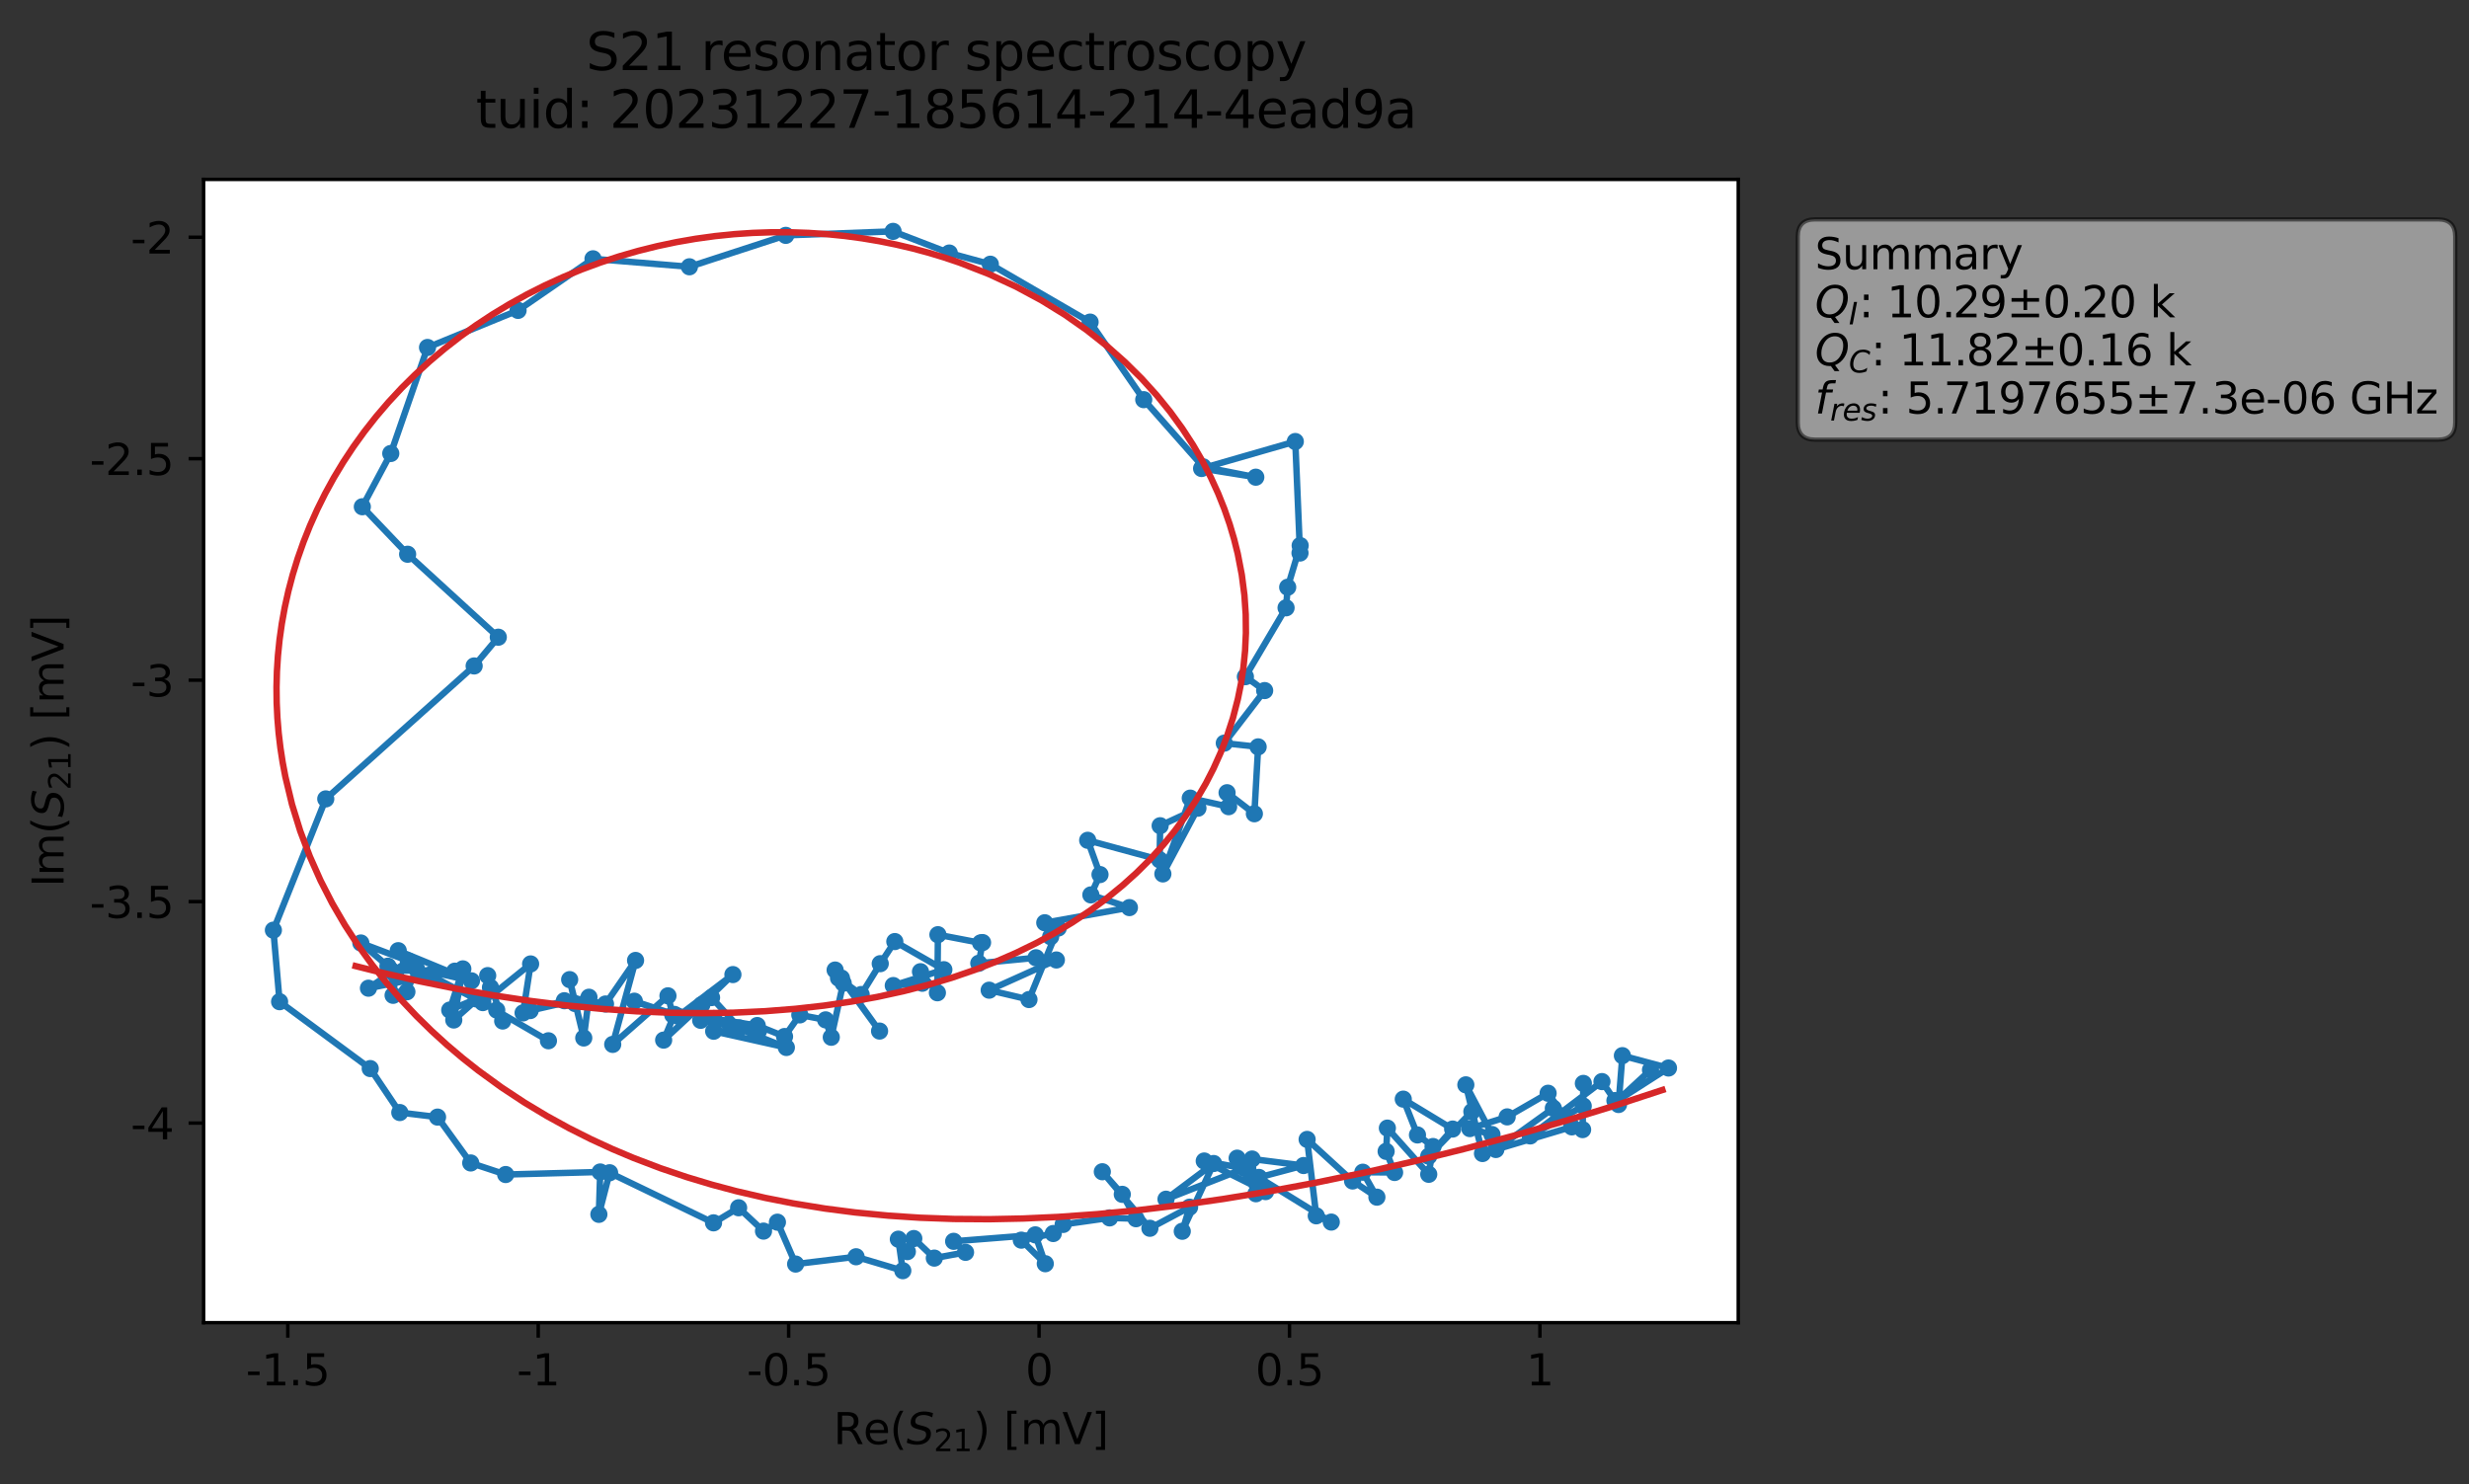<?xml version="1.0" encoding="utf-8" standalone="no"?>
<!DOCTYPE svg PUBLIC "-//W3C//DTD SVG 1.1//EN"
  "http://www.w3.org/Graphics/SVG/1.1/DTD/svg11.dtd">
<svg xmlns:xlink="http://www.w3.org/1999/xlink" width="574.565pt" height="345.428pt" viewBox="0 0 574.565 345.428" xmlns="http://www.w3.org/2000/svg" version="1.1">
 <rect x="0" y="0" width="574.565" height="345.428" fill="#333333" stroke="none"/>
 <defs>
  <style type="text/css">*{stroke-linejoin: round; stroke-linecap: butt}</style>
 </defs>
 <g id="figure_1">
  <g id="patch_1">
   <path d="M 0 345.428 
L 574.565 345.428 
L 574.565 -0 
L 0 -0 
L 0 345.428 
z
" style="fill: none; opacity: 0"/>
  </g>
  <g id="axes_1">
   <g id="patch_2">
    <path d="M 47.389 307.872 
L 404.509 307.872 
L 404.509 41.76 
L 47.389 41.76 
z
" style="fill: #ffffff"/>
   </g>
   <g id="matplotlib.axis_1">
    <g id="xtick_1">
     <g id="line2d_1">
      <defs>
       <path id="mf2559d2660" d="M 0 0 
L 0 3.5 
" style="stroke: #000000; stroke-width: 0.8"/>
      </defs>
      <g>
       <use xlink:href="#mf2559d2660" x="66.973" y="307.872" style="stroke: #000000; stroke-width: 0.8"/>
      </g>
     </g>
     <g id="text_1">
      <!-- -1.5 -->
      <g transform="translate(57.218 322.47) scale(0.1 -0.1)">
       <defs>
        <path id="DejaVuSans-2d" d="M 313 2009 
L 1997 2009 
L 1997 1497 
L 313 1497 
L 313 2009 
z
" transform="scale(0.016)"/>
        <path id="DejaVuSans-31" d="M 794 531 
L 1825 531 
L 1825 4091 
L 703 3866 
L 703 4441 
L 1819 4666 
L 2450 4666 
L 2450 531 
L 3481 531 
L 3481 0 
L 794 0 
L 794 531 
z
" transform="scale(0.016)"/>
        <path id="DejaVuSans-2e" d="M 684 794 
L 1344 794 
L 1344 0 
L 684 0 
L 684 794 
z
" transform="scale(0.016)"/>
        <path id="DejaVuSans-35" d="M 691 4666 
L 3169 4666 
L 3169 4134 
L 1269 4134 
L 1269 2991 
Q 1406 3038 1543 3061 
Q 1681 3084 1819 3084 
Q 2600 3084 3056 2656 
Q 3513 2228 3513 1497 
Q 3513 744 3044 326 
Q 2575 -91 1722 -91 
Q 1428 -91 1123 -41 
Q 819 9 494 109 
L 494 744 
Q 775 591 1075 516 
Q 1375 441 1709 441 
Q 2250 441 2565 725 
Q 2881 1009 2881 1497 
Q 2881 1984 2565 2268 
Q 2250 2553 1709 2553 
Q 1456 2553 1204 2497 
Q 953 2441 691 2322 
L 691 4666 
z
" transform="scale(0.016)"/>
       </defs>
       <use xlink:href="#DejaVuSans-2d"/>
       <use xlink:href="#DejaVuSans-31" x="36.084"/>
       <use xlink:href="#DejaVuSans-2e" x="99.707"/>
       <use xlink:href="#DejaVuSans-35" x="131.494"/>
      </g>
     </g>
    </g>
    <g id="xtick_2">
     <g id="line2d_2">
      <g>
       <use xlink:href="#mf2559d2660" x="125.25" y="307.872" style="stroke: #000000; stroke-width: 0.8"/>
      </g>
     </g>
     <g id="text_2">
      <!-- -1 -->
      <g transform="translate(120.265 322.47) scale(0.1 -0.1)">
       <use xlink:href="#DejaVuSans-2d"/>
       <use xlink:href="#DejaVuSans-31" x="36.084"/>
      </g>
     </g>
    </g>
    <g id="xtick_3">
     <g id="line2d_3">
      <g>
       <use xlink:href="#mf2559d2660" x="183.527" y="307.872" style="stroke: #000000; stroke-width: 0.8"/>
      </g>
     </g>
     <g id="text_3">
      <!-- -0.5 -->
      <g transform="translate(173.772 322.47) scale(0.1 -0.1)">
       <defs>
        <path id="DejaVuSans-30" d="M 2034 4250 
Q 1547 4250 1301 3770 
Q 1056 3291 1056 2328 
Q 1056 1369 1301 889 
Q 1547 409 2034 409 
Q 2525 409 2770 889 
Q 3016 1369 3016 2328 
Q 3016 3291 2770 3770 
Q 2525 4250 2034 4250 
z
M 2034 4750 
Q 2819 4750 3233 4129 
Q 3647 3509 3647 2328 
Q 3647 1150 3233 529 
Q 2819 -91 2034 -91 
Q 1250 -91 836 529 
Q 422 1150 422 2328 
Q 422 3509 836 4129 
Q 1250 4750 2034 4750 
z
" transform="scale(0.016)"/>
       </defs>
       <use xlink:href="#DejaVuSans-2d"/>
       <use xlink:href="#DejaVuSans-30" x="36.084"/>
       <use xlink:href="#DejaVuSans-2e" x="99.707"/>
       <use xlink:href="#DejaVuSans-35" x="131.494"/>
      </g>
     </g>
    </g>
    <g id="xtick_4">
     <g id="line2d_4">
      <g>
       <use xlink:href="#mf2559d2660" x="241.805" y="307.872" style="stroke: #000000; stroke-width: 0.8"/>
      </g>
     </g>
     <g id="text_4">
      <!-- 0 -->
      <g transform="translate(238.623 322.47) scale(0.1 -0.1)">
       <use xlink:href="#DejaVuSans-30"/>
      </g>
     </g>
    </g>
    <g id="xtick_5">
     <g id="line2d_5">
      <g>
       <use xlink:href="#mf2559d2660" x="300.082" y="307.872" style="stroke: #000000; stroke-width: 0.8"/>
      </g>
     </g>
     <g id="text_5">
      <!-- 0.5 -->
      <g transform="translate(292.13 322.47) scale(0.1 -0.1)">
       <use xlink:href="#DejaVuSans-30"/>
       <use xlink:href="#DejaVuSans-2e" x="63.623"/>
       <use xlink:href="#DejaVuSans-35" x="95.41"/>
      </g>
     </g>
    </g>
    <g id="xtick_6">
     <g id="line2d_6">
      <g>
       <use xlink:href="#mf2559d2660" x="358.359" y="307.872" style="stroke: #000000; stroke-width: 0.8"/>
      </g>
     </g>
     <g id="text_6">
      <!-- 1 -->
      <g transform="translate(355.178 322.47) scale(0.1 -0.1)">
       <use xlink:href="#DejaVuSans-31"/>
      </g>
     </g>
    </g>
    <g id="text_7">
     <!-- Re$(S_{21})$ [mV] -->
     <g transform="translate(193.949 336.149) scale(0.1 -0.1)">
      <defs>
       <path id="DejaVuSans-52" d="M 2841 2188 
Q 3044 2119 3236 1894 
Q 3428 1669 3622 1275 
L 4263 0 
L 3584 0 
L 2988 1197 
Q 2756 1666 2539 1819 
Q 2322 1972 1947 1972 
L 1259 1972 
L 1259 0 
L 628 0 
L 628 4666 
L 2053 4666 
Q 2853 4666 3247 4331 
Q 3641 3997 3641 3322 
Q 3641 2881 3436 2590 
Q 3231 2300 2841 2188 
z
M 1259 4147 
L 1259 2491 
L 2053 2491 
Q 2509 2491 2742 2702 
Q 2975 2913 2975 3322 
Q 2975 3731 2742 3939 
Q 2509 4147 2053 4147 
L 1259 4147 
z
" transform="scale(0.016)"/>
       <path id="DejaVuSans-65" d="M 3597 1894 
L 3597 1613 
L 953 1613 
Q 991 1019 1311 708 
Q 1631 397 2203 397 
Q 2534 397 2845 478 
Q 3156 559 3463 722 
L 3463 178 
Q 3153 47 2828 -22 
Q 2503 -91 2169 -91 
Q 1331 -91 842 396 
Q 353 884 353 1716 
Q 353 2575 817 3079 
Q 1281 3584 2069 3584 
Q 2775 3584 3186 3129 
Q 3597 2675 3597 1894 
z
M 3022 2063 
Q 3016 2534 2758 2815 
Q 2500 3097 2075 3097 
Q 1594 3097 1305 2825 
Q 1016 2553 972 2059 
L 3022 2063 
z
" transform="scale(0.016)"/>
       <path id="DejaVuSans-28" d="M 1984 4856 
Q 1566 4138 1362 3434 
Q 1159 2731 1159 2009 
Q 1159 1288 1364 580 
Q 1569 -128 1984 -844 
L 1484 -844 
Q 1016 -109 783 600 
Q 550 1309 550 2009 
Q 550 2706 781 3412 
Q 1013 4119 1484 4856 
L 1984 4856 
z
" transform="scale(0.016)"/>
       <path id="DejaVuSans-Oblique-53" d="M 3859 4513 
L 3738 3897 
Q 3422 4066 3111 4152 
Q 2800 4238 2509 4238 
Q 1944 4238 1609 3991 
Q 1275 3744 1275 3334 
Q 1275 3109 1398 2989 
Q 1522 2869 2034 2731 
L 2413 2638 
Q 3053 2472 3303 2217 
Q 3553 1963 3553 1503 
Q 3553 797 2998 353 
Q 2444 -91 1538 -91 
Q 1166 -91 791 -17 
Q 416 56 38 206 
L 166 856 
Q 513 641 861 531 
Q 1209 422 1556 422 
Q 2147 422 2503 684 
Q 2859 947 2859 1369 
Q 2859 1650 2717 1795 
Q 2575 1941 2106 2059 
L 1728 2156 
Q 1081 2325 845 2545 
Q 609 2766 609 3163 
Q 609 3859 1145 4304 
Q 1681 4750 2541 4750 
Q 2875 4750 3203 4690 
Q 3531 4631 3859 4513 
z
" transform="scale(0.016)"/>
       <path id="DejaVuSans-32" d="M 1228 531 
L 3431 531 
L 3431 0 
L 469 0 
L 469 531 
Q 828 903 1448 1529 
Q 2069 2156 2228 2338 
Q 2531 2678 2651 2914 
Q 2772 3150 2772 3378 
Q 2772 3750 2511 3984 
Q 2250 4219 1831 4219 
Q 1534 4219 1204 4116 
Q 875 4013 500 3803 
L 500 4441 
Q 881 4594 1212 4672 
Q 1544 4750 1819 4750 
Q 2544 4750 2975 4387 
Q 3406 4025 3406 3419 
Q 3406 3131 3298 2873 
Q 3191 2616 2906 2266 
Q 2828 2175 2409 1742 
Q 1991 1309 1228 531 
z
" transform="scale(0.016)"/>
       <path id="DejaVuSans-29" d="M 513 4856 
L 1013 4856 
Q 1481 4119 1714 3412 
Q 1947 2706 1947 2009 
Q 1947 1309 1714 600 
Q 1481 -109 1013 -844 
L 513 -844 
Q 928 -128 1133 580 
Q 1338 1288 1338 2009 
Q 1338 2731 1133 3434 
Q 928 4138 513 4856 
z
" transform="scale(0.016)"/>
       <path id="DejaVuSans-20" transform="scale(0.016)"/>
       <path id="DejaVuSans-5b" d="M 550 4863 
L 1875 4863 
L 1875 4416 
L 1125 4416 
L 1125 -397 
L 1875 -397 
L 1875 -844 
L 550 -844 
L 550 4863 
z
" transform="scale(0.016)"/>
       <path id="DejaVuSans-6d" d="M 3328 2828 
Q 3544 3216 3844 3400 
Q 4144 3584 4550 3584 
Q 5097 3584 5394 3201 
Q 5691 2819 5691 2113 
L 5691 0 
L 5113 0 
L 5113 2094 
Q 5113 2597 4934 2840 
Q 4756 3084 4391 3084 
Q 3944 3084 3684 2787 
Q 3425 2491 3425 1978 
L 3425 0 
L 2847 0 
L 2847 2094 
Q 2847 2600 2669 2842 
Q 2491 3084 2119 3084 
Q 1678 3084 1418 2786 
Q 1159 2488 1159 1978 
L 1159 0 
L 581 0 
L 581 3500 
L 1159 3500 
L 1159 2956 
Q 1356 3278 1631 3431 
Q 1906 3584 2284 3584 
Q 2666 3584 2933 3390 
Q 3200 3197 3328 2828 
z
" transform="scale(0.016)"/>
       <path id="DejaVuSans-56" d="M 1831 0 
L 50 4666 
L 709 4666 
L 2188 738 
L 3669 4666 
L 4325 4666 
L 2547 0 
L 1831 0 
z
" transform="scale(0.016)"/>
       <path id="DejaVuSans-5d" d="M 1947 4863 
L 1947 -844 
L 622 -844 
L 622 -397 
L 1369 -397 
L 1369 4416 
L 622 4416 
L 622 4863 
L 1947 4863 
z
" transform="scale(0.016)"/>
      </defs>
      <use xlink:href="#DejaVuSans-52" transform="translate(0 0.016)"/>
      <use xlink:href="#DejaVuSans-65" transform="translate(69.482 0.016)"/>
      <use xlink:href="#DejaVuSans-28" transform="translate(131.006 0.016)"/>
      <use xlink:href="#DejaVuSans-Oblique-53" transform="translate(170.02 0.016)"/>
      <use xlink:href="#DejaVuSans-32" transform="translate(233.496 -16.391) scale(0.7)"/>
      <use xlink:href="#DejaVuSans-31" transform="translate(278.032 -16.391) scale(0.7)"/>
      <use xlink:href="#DejaVuSans-29" transform="translate(325.303 0.016)"/>
      <use xlink:href="#DejaVuSans-20" transform="translate(364.316 0.016)"/>
      <use xlink:href="#DejaVuSans-5b" transform="translate(396.104 0.016)"/>
      <use xlink:href="#DejaVuSans-6d" transform="translate(435.117 0.016)"/>
      <use xlink:href="#DejaVuSans-56" transform="translate(532.529 0.016)"/>
      <use xlink:href="#DejaVuSans-5d" transform="translate(600.938 0.016)"/>
     </g>
    </g>
   </g>
   <g id="matplotlib.axis_2">
    <g id="ytick_1">
     <g id="line2d_7">
      <defs>
       <path id="ma9ee01c977" d="M 0 0 
L -3.5 0 
" style="stroke: #000000; stroke-width: 0.8"/>
      </defs>
      <g>
       <use xlink:href="#ma9ee01c977" x="47.389" y="261.421" style="stroke: #000000; stroke-width: 0.8"/>
      </g>
     </g>
     <g id="text_8">
      <!-- -4 -->
      <g transform="translate(30.419 265.22) scale(0.1 -0.1)">
       <defs>
        <path id="DejaVuSans-34" d="M 2419 4116 
L 825 1625 
L 2419 1625 
L 2419 4116 
z
M 2253 4666 
L 3047 4666 
L 3047 1625 
L 3713 1625 
L 3713 1100 
L 3047 1100 
L 3047 0 
L 2419 0 
L 2419 1100 
L 313 1100 
L 313 1709 
L 2253 4666 
z
" transform="scale(0.016)"/>
       </defs>
       <use xlink:href="#DejaVuSans-2d"/>
       <use xlink:href="#DejaVuSans-34" x="36.084"/>
      </g>
     </g>
    </g>
    <g id="ytick_2">
     <g id="line2d_8">
      <g>
       <use xlink:href="#ma9ee01c977" x="47.389" y="209.87" style="stroke: #000000; stroke-width: 0.8"/>
      </g>
     </g>
     <g id="text_9">
      <!-- -3.5 -->
      <g transform="translate(20.878 213.669) scale(0.1 -0.1)">
       <defs>
        <path id="DejaVuSans-33" d="M 2597 2516 
Q 3050 2419 3304 2112 
Q 3559 1806 3559 1356 
Q 3559 666 3084 287 
Q 2609 -91 1734 -91 
Q 1441 -91 1130 -33 
Q 819 25 488 141 
L 488 750 
Q 750 597 1062 519 
Q 1375 441 1716 441 
Q 2309 441 2620 675 
Q 2931 909 2931 1356 
Q 2931 1769 2642 2001 
Q 2353 2234 1838 2234 
L 1294 2234 
L 1294 2753 
L 1863 2753 
Q 2328 2753 2575 2939 
Q 2822 3125 2822 3475 
Q 2822 3834 2567 4026 
Q 2313 4219 1838 4219 
Q 1578 4219 1281 4162 
Q 984 4106 628 3988 
L 628 4550 
Q 988 4650 1302 4700 
Q 1616 4750 1894 4750 
Q 2613 4750 3031 4423 
Q 3450 4097 3450 3541 
Q 3450 3153 3228 2886 
Q 3006 2619 2597 2516 
z
" transform="scale(0.016)"/>
       </defs>
       <use xlink:href="#DejaVuSans-2d"/>
       <use xlink:href="#DejaVuSans-33" x="36.084"/>
       <use xlink:href="#DejaVuSans-2e" x="99.707"/>
       <use xlink:href="#DejaVuSans-35" x="131.494"/>
      </g>
     </g>
    </g>
    <g id="ytick_3">
     <g id="line2d_9">
      <g>
       <use xlink:href="#ma9ee01c977" x="47.389" y="158.319" style="stroke: #000000; stroke-width: 0.8"/>
      </g>
     </g>
     <g id="text_10">
      <!-- -3 -->
      <g transform="translate(30.419 162.119) scale(0.1 -0.1)">
       <use xlink:href="#DejaVuSans-2d"/>
       <use xlink:href="#DejaVuSans-33" x="36.084"/>
      </g>
     </g>
    </g>
    <g id="ytick_4">
     <g id="line2d_10">
      <g>
       <use xlink:href="#ma9ee01c977" x="47.389" y="106.769" style="stroke: #000000; stroke-width: 0.8"/>
      </g>
     </g>
     <g id="text_11">
      <!-- -2.5 -->
      <g transform="translate(20.878 110.568) scale(0.1 -0.1)">
       <use xlink:href="#DejaVuSans-2d"/>
       <use xlink:href="#DejaVuSans-32" x="36.084"/>
       <use xlink:href="#DejaVuSans-2e" x="99.707"/>
       <use xlink:href="#DejaVuSans-35" x="131.494"/>
      </g>
     </g>
    </g>
    <g id="ytick_5">
     <g id="line2d_11">
      <g>
       <use xlink:href="#ma9ee01c977" x="47.389" y="55.218" style="stroke: #000000; stroke-width: 0.8"/>
      </g>
     </g>
     <g id="text_12">
      <!-- -2 -->
      <g transform="translate(30.419 59.017) scale(0.1 -0.1)">
       <use xlink:href="#DejaVuSans-2d"/>
       <use xlink:href="#DejaVuSans-32" x="36.084"/>
      </g>
     </g>
    </g>
    <g id="text_13">
     <!-- Im$(S_{21})$ [mV] -->
     <g transform="translate(14.798 206.466) rotate(-90) scale(0.1 -0.1)">
      <defs>
       <path id="DejaVuSans-49" d="M 628 4666 
L 1259 4666 
L 1259 0 
L 628 0 
L 628 4666 
z
" transform="scale(0.016)"/>
      </defs>
      <use xlink:href="#DejaVuSans-49" transform="translate(0 0.016)"/>
      <use xlink:href="#DejaVuSans-6d" transform="translate(25.867 0.016)"/>
      <use xlink:href="#DejaVuSans-28" transform="translate(123.279 0.016)"/>
      <use xlink:href="#DejaVuSans-Oblique-53" transform="translate(162.293 0.016)"/>
      <use xlink:href="#DejaVuSans-32" transform="translate(225.77 -16.391) scale(0.7)"/>
      <use xlink:href="#DejaVuSans-31" transform="translate(270.306 -16.391) scale(0.7)"/>
      <use xlink:href="#DejaVuSans-29" transform="translate(317.576 0.016)"/>
      <use xlink:href="#DejaVuSans-20" transform="translate(356.59 0.016)"/>
      <use xlink:href="#DejaVuSans-5b" transform="translate(388.377 0.016)"/>
      <use xlink:href="#DejaVuSans-6d" transform="translate(427.391 0.016)"/>
      <use xlink:href="#DejaVuSans-56" transform="translate(524.803 0.016)"/>
      <use xlink:href="#DejaVuSans-5d" transform="translate(593.211 0.016)"/>
     </g>
    </g>
   </g>
   <g id="line2d_12">
    <path d="M 384.091 249.044 
L 376.182 256.351 
L 388.276 248.598 
L 377.546 245.719 
L 376.657 257.092 
L 375.811 256.182 
L 372.795 251.758 
L 356.104 264.408 
L 368.436 257.447 
L 368.468 252.184 
L 368.294 262.939 
L 361.476 257.971 
L 348.105 267.569 
L 365.776 262.301 
L 360.263 254.473 
L 350.736 259.975 
L 342.046 262.7 
L 347.2 264.081 
L 341.118 252.518 
L 344.993 268.503 
L 342.517 258.749 
L 332.487 269.126 
L 338.047 262.808 
L 326.558 255.843 
L 329.861 264.181 
L 333.484 266.873 
L 332.483 273.341 
L 322.858 262.587 
L 322.568 268.003 
L 324.541 272.919 
L 317.143 272.855 
L 320.418 278.661 
L 314.76 274.897 
L 304.183 265.217 
L 306.309 283.007 
L 309.803 284.463 
L 292.957 274.062 
L 303.357 271.299 
L 291.377 269.783 
L 292.27 277.866 
L 287.9 269.582 
L 294.518 277.37 
L 280.239 270.246 
L 289.602 271.972 
L 271.341 279.137 
L 282.426 270.828 
L 275.128 286.602 
L 276.831 280.994 
L 267.595 285.904 
L 256.524 272.746 
L 261.17 278.006 
L 264.369 283.681 
L 258.226 283.488 
L 247.409 285.015 
L 245.1 287.126 
L 237.673 288.668 
L 243.249 294.153 
L 240.926 287.436 
L 221.924 288.94 
L 224.694 291.507 
L 217.426 292.848 
L 212.653 288.293 
L 211.152 291.341 
L 209.052 288.443 
L 210.092 295.776 
L 199.222 292.535 
L 185.154 294.233 
L 180.917 284.486 
L 177.679 286.564 
L 171.886 281.13 
L 166.049 284.638 
L 141.864 272.978 
L 139.366 282.665 
L 139.679 272.799 
L 117.675 273.395 
L 109.544 270.702 
L 101.822 260.025 
L 93.038 258.964 
L 86.159 248.731 
L 65.065 233.162 
L 63.622 216.514 
L 75.808 185.96 
L 110.341 155.012 
L 115.959 148.321 
L 94.858 129.009 
L 84.319 117.955 
L 90.938 105.557 
L 99.49 80.877 
L 120.56 72.248 
L 137.998 60.24 
L 160.435 62.098 
L 182.859 54.787 
L 207.831 53.856 
L 220.91 58.899 
L 230.464 61.5 
L 253.68 74.977 
L 266.162 93.029 
L 279.967 108.654 
L 292.238 111.075 
L 279.625 109.052 
L 301.431 102.773 
L 302.524 128.728 
L 302.564 126.991 
L 299.66 136.691 
L 299.282 141.482 
L 289.817 157.51 
L 294.3 160.744 
L 284.906 172.981 
L 292.786 173.847 
L 291.909 189.418 
L 285.553 184.522 
L 285.914 187.772 
L 276.988 185.778 
L 270.613 203.419 
L 278.774 188.123 
L 269.98 192.205 
L 269.863 200.136 
L 253.117 195.594 
L 255.985 203.57 
L 253.858 208.303 
L 262.827 211.261 
L 243.13 214.787 
L 244.502 218.042 
L 246.263 216.019 
L 239.457 232.664 
L 230.193 230.485 
L 245.83 223.451 
L 241.094 222.941 
L 227.775 224.218 
L 228.654 219.399 
L 228.194 219.475 
L 218.264 217.566 
L 218.144 231.085 
L 214.208 226.177 
L 214.628 228.868 
L 207.874 229.403 
L 219.649 225.71 
L 208.232 219.165 
L 204.842 224.312 
L 200.409 231.498 
L 195.133 227.664 
L 194.344 225.793 
L 204.686 239.999 
L 195.819 227.667 
L 196.226 228.86 
L 193.448 241.44 
L 192.135 237.393 
L 186.127 236.238 
L 182.573 241.269 
L 176.218 238.713 
L 166.092 237.084 
L 182.996 243.822 
L 166.081 240.04 
L 176.546 239.896 
L 163.056 237.499 
L 172.069 239.266 
L 165.588 232.206 
L 157.788 236.536 
L 170.557 226.851 
L 163.336 233.849 
L 154.438 242.104 
L 156.94 236.121 
L 147.62 233.046 
L 156.56 236.253 
L 155.441 231.796 
L 142.588 243.102 
L 147.904 223.557 
L 140.908 233.699 
L 136.899 232.924 
L 133.823 233.59 
L 132.568 228.023 
L 135.846 241.609 
L 137.06 232.124 
L 123.375 235.234 
L 131.332 232.939 
L 121.729 235.77 
L 123.481 224.374 
L 112.352 233.377 
L 127.629 242.259 
L 110.832 232.511 
L 104.659 235.113 
L 107.708 225.524 
L 105.599 237.424 
L 114.137 229.842 
L 113.492 227.088 
L 116.98 237.663 
L 115.596 235.116 
L 99.999 226.954 
L 92.676 221.288 
L 109.713 228.307 
L 96.909 225.484 
L 94.689 230.86 
L 91.478 231.681 
L 92.058 226.979 
L 91.028 225.875 
L 105.838 226.057 
L 85.74 230.021 
L 95.032 223.674 
L 83.975 219.498 
L 90.276 224.895 
L 90.276 224.895 
" clip-path="url(#p4b8c5462f2)" style="fill: none; stroke: #1f77b4; stroke-width: 1.5; stroke-linecap: square"/>
    <defs>
     <path id="mf4b6fa6344" d="M 0 1.5 
C 0.398 1.5 0.779 1.342 1.061 1.061 
C 1.342 0.779 1.5 0.398 1.5 0 
C 1.5 -0.398 1.342 -0.779 1.061 -1.061 
C 0.779 -1.342 0.398 -1.5 0 -1.5 
C -0.398 -1.5 -0.779 -1.342 -1.061 -1.061 
C -1.342 -0.779 -1.5 -0.398 -1.5 0 
C -1.5 0.398 -1.342 0.779 -1.061 1.061 
C -0.779 1.342 -0.398 1.5 0 1.5 
z
" style="stroke: #1f77b4"/>
    </defs>
    <g clip-path="url(#p4b8c5462f2)">
     <use xlink:href="#mf4b6fa6344" x="384.091" y="249.044" style="fill: #1f77b4; stroke: #1f77b4"/>
     <use xlink:href="#mf4b6fa6344" x="376.182" y="256.351" style="fill: #1f77b4; stroke: #1f77b4"/>
     <use xlink:href="#mf4b6fa6344" x="388.276" y="248.598" style="fill: #1f77b4; stroke: #1f77b4"/>
     <use xlink:href="#mf4b6fa6344" x="377.546" y="245.719" style="fill: #1f77b4; stroke: #1f77b4"/>
     <use xlink:href="#mf4b6fa6344" x="376.657" y="257.092" style="fill: #1f77b4; stroke: #1f77b4"/>
     <use xlink:href="#mf4b6fa6344" x="375.811" y="256.182" style="fill: #1f77b4; stroke: #1f77b4"/>
     <use xlink:href="#mf4b6fa6344" x="372.795" y="251.758" style="fill: #1f77b4; stroke: #1f77b4"/>
     <use xlink:href="#mf4b6fa6344" x="356.104" y="264.408" style="fill: #1f77b4; stroke: #1f77b4"/>
     <use xlink:href="#mf4b6fa6344" x="368.436" y="257.447" style="fill: #1f77b4; stroke: #1f77b4"/>
     <use xlink:href="#mf4b6fa6344" x="368.468" y="252.184" style="fill: #1f77b4; stroke: #1f77b4"/>
     <use xlink:href="#mf4b6fa6344" x="368.294" y="262.939" style="fill: #1f77b4; stroke: #1f77b4"/>
     <use xlink:href="#mf4b6fa6344" x="361.476" y="257.971" style="fill: #1f77b4; stroke: #1f77b4"/>
     <use xlink:href="#mf4b6fa6344" x="348.105" y="267.569" style="fill: #1f77b4; stroke: #1f77b4"/>
     <use xlink:href="#mf4b6fa6344" x="365.776" y="262.301" style="fill: #1f77b4; stroke: #1f77b4"/>
     <use xlink:href="#mf4b6fa6344" x="360.263" y="254.473" style="fill: #1f77b4; stroke: #1f77b4"/>
     <use xlink:href="#mf4b6fa6344" x="350.736" y="259.975" style="fill: #1f77b4; stroke: #1f77b4"/>
     <use xlink:href="#mf4b6fa6344" x="342.046" y="262.7" style="fill: #1f77b4; stroke: #1f77b4"/>
     <use xlink:href="#mf4b6fa6344" x="347.2" y="264.081" style="fill: #1f77b4; stroke: #1f77b4"/>
     <use xlink:href="#mf4b6fa6344" x="341.118" y="252.518" style="fill: #1f77b4; stroke: #1f77b4"/>
     <use xlink:href="#mf4b6fa6344" x="344.993" y="268.503" style="fill: #1f77b4; stroke: #1f77b4"/>
     <use xlink:href="#mf4b6fa6344" x="342.517" y="258.749" style="fill: #1f77b4; stroke: #1f77b4"/>
     <use xlink:href="#mf4b6fa6344" x="332.487" y="269.126" style="fill: #1f77b4; stroke: #1f77b4"/>
     <use xlink:href="#mf4b6fa6344" x="338.047" y="262.808" style="fill: #1f77b4; stroke: #1f77b4"/>
     <use xlink:href="#mf4b6fa6344" x="326.558" y="255.843" style="fill: #1f77b4; stroke: #1f77b4"/>
     <use xlink:href="#mf4b6fa6344" x="329.861" y="264.181" style="fill: #1f77b4; stroke: #1f77b4"/>
     <use xlink:href="#mf4b6fa6344" x="333.484" y="266.873" style="fill: #1f77b4; stroke: #1f77b4"/>
     <use xlink:href="#mf4b6fa6344" x="332.483" y="273.341" style="fill: #1f77b4; stroke: #1f77b4"/>
     <use xlink:href="#mf4b6fa6344" x="322.858" y="262.587" style="fill: #1f77b4; stroke: #1f77b4"/>
     <use xlink:href="#mf4b6fa6344" x="322.568" y="268.003" style="fill: #1f77b4; stroke: #1f77b4"/>
     <use xlink:href="#mf4b6fa6344" x="324.541" y="272.919" style="fill: #1f77b4; stroke: #1f77b4"/>
     <use xlink:href="#mf4b6fa6344" x="317.143" y="272.855" style="fill: #1f77b4; stroke: #1f77b4"/>
     <use xlink:href="#mf4b6fa6344" x="320.418" y="278.661" style="fill: #1f77b4; stroke: #1f77b4"/>
     <use xlink:href="#mf4b6fa6344" x="314.76" y="274.897" style="fill: #1f77b4; stroke: #1f77b4"/>
     <use xlink:href="#mf4b6fa6344" x="304.183" y="265.217" style="fill: #1f77b4; stroke: #1f77b4"/>
     <use xlink:href="#mf4b6fa6344" x="306.309" y="283.007" style="fill: #1f77b4; stroke: #1f77b4"/>
     <use xlink:href="#mf4b6fa6344" x="309.803" y="284.463" style="fill: #1f77b4; stroke: #1f77b4"/>
     <use xlink:href="#mf4b6fa6344" x="292.957" y="274.062" style="fill: #1f77b4; stroke: #1f77b4"/>
     <use xlink:href="#mf4b6fa6344" x="303.357" y="271.299" style="fill: #1f77b4; stroke: #1f77b4"/>
     <use xlink:href="#mf4b6fa6344" x="291.377" y="269.783" style="fill: #1f77b4; stroke: #1f77b4"/>
     <use xlink:href="#mf4b6fa6344" x="292.27" y="277.866" style="fill: #1f77b4; stroke: #1f77b4"/>
     <use xlink:href="#mf4b6fa6344" x="287.9" y="269.582" style="fill: #1f77b4; stroke: #1f77b4"/>
     <use xlink:href="#mf4b6fa6344" x="294.518" y="277.37" style="fill: #1f77b4; stroke: #1f77b4"/>
     <use xlink:href="#mf4b6fa6344" x="280.239" y="270.246" style="fill: #1f77b4; stroke: #1f77b4"/>
     <use xlink:href="#mf4b6fa6344" x="289.602" y="271.972" style="fill: #1f77b4; stroke: #1f77b4"/>
     <use xlink:href="#mf4b6fa6344" x="271.341" y="279.137" style="fill: #1f77b4; stroke: #1f77b4"/>
     <use xlink:href="#mf4b6fa6344" x="282.426" y="270.828" style="fill: #1f77b4; stroke: #1f77b4"/>
     <use xlink:href="#mf4b6fa6344" x="275.128" y="286.602" style="fill: #1f77b4; stroke: #1f77b4"/>
     <use xlink:href="#mf4b6fa6344" x="276.831" y="280.994" style="fill: #1f77b4; stroke: #1f77b4"/>
     <use xlink:href="#mf4b6fa6344" x="267.595" y="285.904" style="fill: #1f77b4; stroke: #1f77b4"/>
     <use xlink:href="#mf4b6fa6344" x="256.524" y="272.746" style="fill: #1f77b4; stroke: #1f77b4"/>
     <use xlink:href="#mf4b6fa6344" x="261.17" y="278.006" style="fill: #1f77b4; stroke: #1f77b4"/>
     <use xlink:href="#mf4b6fa6344" x="264.369" y="283.681" style="fill: #1f77b4; stroke: #1f77b4"/>
     <use xlink:href="#mf4b6fa6344" x="258.226" y="283.488" style="fill: #1f77b4; stroke: #1f77b4"/>
     <use xlink:href="#mf4b6fa6344" x="247.409" y="285.015" style="fill: #1f77b4; stroke: #1f77b4"/>
     <use xlink:href="#mf4b6fa6344" x="245.1" y="287.126" style="fill: #1f77b4; stroke: #1f77b4"/>
     <use xlink:href="#mf4b6fa6344" x="237.673" y="288.668" style="fill: #1f77b4; stroke: #1f77b4"/>
     <use xlink:href="#mf4b6fa6344" x="243.249" y="294.153" style="fill: #1f77b4; stroke: #1f77b4"/>
     <use xlink:href="#mf4b6fa6344" x="240.926" y="287.436" style="fill: #1f77b4; stroke: #1f77b4"/>
     <use xlink:href="#mf4b6fa6344" x="221.924" y="288.94" style="fill: #1f77b4; stroke: #1f77b4"/>
     <use xlink:href="#mf4b6fa6344" x="224.694" y="291.507" style="fill: #1f77b4; stroke: #1f77b4"/>
     <use xlink:href="#mf4b6fa6344" x="217.426" y="292.848" style="fill: #1f77b4; stroke: #1f77b4"/>
     <use xlink:href="#mf4b6fa6344" x="212.653" y="288.293" style="fill: #1f77b4; stroke: #1f77b4"/>
     <use xlink:href="#mf4b6fa6344" x="211.152" y="291.341" style="fill: #1f77b4; stroke: #1f77b4"/>
     <use xlink:href="#mf4b6fa6344" x="209.052" y="288.443" style="fill: #1f77b4; stroke: #1f77b4"/>
     <use xlink:href="#mf4b6fa6344" x="210.092" y="295.776" style="fill: #1f77b4; stroke: #1f77b4"/>
     <use xlink:href="#mf4b6fa6344" x="199.222" y="292.535" style="fill: #1f77b4; stroke: #1f77b4"/>
     <use xlink:href="#mf4b6fa6344" x="185.154" y="294.233" style="fill: #1f77b4; stroke: #1f77b4"/>
     <use xlink:href="#mf4b6fa6344" x="180.917" y="284.486" style="fill: #1f77b4; stroke: #1f77b4"/>
     <use xlink:href="#mf4b6fa6344" x="177.679" y="286.564" style="fill: #1f77b4; stroke: #1f77b4"/>
     <use xlink:href="#mf4b6fa6344" x="171.886" y="281.13" style="fill: #1f77b4; stroke: #1f77b4"/>
     <use xlink:href="#mf4b6fa6344" x="166.049" y="284.638" style="fill: #1f77b4; stroke: #1f77b4"/>
     <use xlink:href="#mf4b6fa6344" x="141.864" y="272.978" style="fill: #1f77b4; stroke: #1f77b4"/>
     <use xlink:href="#mf4b6fa6344" x="139.366" y="282.665" style="fill: #1f77b4; stroke: #1f77b4"/>
     <use xlink:href="#mf4b6fa6344" x="139.679" y="272.799" style="fill: #1f77b4; stroke: #1f77b4"/>
     <use xlink:href="#mf4b6fa6344" x="117.675" y="273.395" style="fill: #1f77b4; stroke: #1f77b4"/>
     <use xlink:href="#mf4b6fa6344" x="109.544" y="270.702" style="fill: #1f77b4; stroke: #1f77b4"/>
     <use xlink:href="#mf4b6fa6344" x="101.822" y="260.025" style="fill: #1f77b4; stroke: #1f77b4"/>
     <use xlink:href="#mf4b6fa6344" x="93.038" y="258.964" style="fill: #1f77b4; stroke: #1f77b4"/>
     <use xlink:href="#mf4b6fa6344" x="86.159" y="248.731" style="fill: #1f77b4; stroke: #1f77b4"/>
     <use xlink:href="#mf4b6fa6344" x="65.065" y="233.162" style="fill: #1f77b4; stroke: #1f77b4"/>
     <use xlink:href="#mf4b6fa6344" x="63.622" y="216.514" style="fill: #1f77b4; stroke: #1f77b4"/>
     <use xlink:href="#mf4b6fa6344" x="75.808" y="185.96" style="fill: #1f77b4; stroke: #1f77b4"/>
     <use xlink:href="#mf4b6fa6344" x="110.341" y="155.012" style="fill: #1f77b4; stroke: #1f77b4"/>
     <use xlink:href="#mf4b6fa6344" x="115.959" y="148.321" style="fill: #1f77b4; stroke: #1f77b4"/>
     <use xlink:href="#mf4b6fa6344" x="94.858" y="129.009" style="fill: #1f77b4; stroke: #1f77b4"/>
     <use xlink:href="#mf4b6fa6344" x="84.319" y="117.955" style="fill: #1f77b4; stroke: #1f77b4"/>
     <use xlink:href="#mf4b6fa6344" x="90.938" y="105.557" style="fill: #1f77b4; stroke: #1f77b4"/>
     <use xlink:href="#mf4b6fa6344" x="99.49" y="80.877" style="fill: #1f77b4; stroke: #1f77b4"/>
     <use xlink:href="#mf4b6fa6344" x="120.56" y="72.248" style="fill: #1f77b4; stroke: #1f77b4"/>
     <use xlink:href="#mf4b6fa6344" x="137.998" y="60.24" style="fill: #1f77b4; stroke: #1f77b4"/>
     <use xlink:href="#mf4b6fa6344" x="160.435" y="62.098" style="fill: #1f77b4; stroke: #1f77b4"/>
     <use xlink:href="#mf4b6fa6344" x="182.859" y="54.787" style="fill: #1f77b4; stroke: #1f77b4"/>
     <use xlink:href="#mf4b6fa6344" x="207.831" y="53.856" style="fill: #1f77b4; stroke: #1f77b4"/>
     <use xlink:href="#mf4b6fa6344" x="220.91" y="58.899" style="fill: #1f77b4; stroke: #1f77b4"/>
     <use xlink:href="#mf4b6fa6344" x="230.464" y="61.5" style="fill: #1f77b4; stroke: #1f77b4"/>
     <use xlink:href="#mf4b6fa6344" x="253.68" y="74.977" style="fill: #1f77b4; stroke: #1f77b4"/>
     <use xlink:href="#mf4b6fa6344" x="266.162" y="93.029" style="fill: #1f77b4; stroke: #1f77b4"/>
     <use xlink:href="#mf4b6fa6344" x="279.967" y="108.654" style="fill: #1f77b4; stroke: #1f77b4"/>
     <use xlink:href="#mf4b6fa6344" x="292.238" y="111.075" style="fill: #1f77b4; stroke: #1f77b4"/>
     <use xlink:href="#mf4b6fa6344" x="279.625" y="109.052" style="fill: #1f77b4; stroke: #1f77b4"/>
     <use xlink:href="#mf4b6fa6344" x="301.431" y="102.773" style="fill: #1f77b4; stroke: #1f77b4"/>
     <use xlink:href="#mf4b6fa6344" x="302.524" y="128.728" style="fill: #1f77b4; stroke: #1f77b4"/>
     <use xlink:href="#mf4b6fa6344" x="302.564" y="126.991" style="fill: #1f77b4; stroke: #1f77b4"/>
     <use xlink:href="#mf4b6fa6344" x="299.66" y="136.691" style="fill: #1f77b4; stroke: #1f77b4"/>
     <use xlink:href="#mf4b6fa6344" x="299.282" y="141.482" style="fill: #1f77b4; stroke: #1f77b4"/>
     <use xlink:href="#mf4b6fa6344" x="289.817" y="157.51" style="fill: #1f77b4; stroke: #1f77b4"/>
     <use xlink:href="#mf4b6fa6344" x="294.3" y="160.744" style="fill: #1f77b4; stroke: #1f77b4"/>
     <use xlink:href="#mf4b6fa6344" x="284.906" y="172.981" style="fill: #1f77b4; stroke: #1f77b4"/>
     <use xlink:href="#mf4b6fa6344" x="292.786" y="173.847" style="fill: #1f77b4; stroke: #1f77b4"/>
     <use xlink:href="#mf4b6fa6344" x="291.909" y="189.418" style="fill: #1f77b4; stroke: #1f77b4"/>
     <use xlink:href="#mf4b6fa6344" x="285.553" y="184.522" style="fill: #1f77b4; stroke: #1f77b4"/>
     <use xlink:href="#mf4b6fa6344" x="285.914" y="187.772" style="fill: #1f77b4; stroke: #1f77b4"/>
     <use xlink:href="#mf4b6fa6344" x="276.988" y="185.778" style="fill: #1f77b4; stroke: #1f77b4"/>
     <use xlink:href="#mf4b6fa6344" x="270.613" y="203.419" style="fill: #1f77b4; stroke: #1f77b4"/>
     <use xlink:href="#mf4b6fa6344" x="278.774" y="188.123" style="fill: #1f77b4; stroke: #1f77b4"/>
     <use xlink:href="#mf4b6fa6344" x="269.98" y="192.205" style="fill: #1f77b4; stroke: #1f77b4"/>
     <use xlink:href="#mf4b6fa6344" x="269.863" y="200.136" style="fill: #1f77b4; stroke: #1f77b4"/>
     <use xlink:href="#mf4b6fa6344" x="253.117" y="195.594" style="fill: #1f77b4; stroke: #1f77b4"/>
     <use xlink:href="#mf4b6fa6344" x="255.985" y="203.57" style="fill: #1f77b4; stroke: #1f77b4"/>
     <use xlink:href="#mf4b6fa6344" x="253.858" y="208.303" style="fill: #1f77b4; stroke: #1f77b4"/>
     <use xlink:href="#mf4b6fa6344" x="262.827" y="211.261" style="fill: #1f77b4; stroke: #1f77b4"/>
     <use xlink:href="#mf4b6fa6344" x="243.13" y="214.787" style="fill: #1f77b4; stroke: #1f77b4"/>
     <use xlink:href="#mf4b6fa6344" x="244.502" y="218.042" style="fill: #1f77b4; stroke: #1f77b4"/>
     <use xlink:href="#mf4b6fa6344" x="246.263" y="216.019" style="fill: #1f77b4; stroke: #1f77b4"/>
     <use xlink:href="#mf4b6fa6344" x="239.457" y="232.664" style="fill: #1f77b4; stroke: #1f77b4"/>
     <use xlink:href="#mf4b6fa6344" x="230.193" y="230.485" style="fill: #1f77b4; stroke: #1f77b4"/>
     <use xlink:href="#mf4b6fa6344" x="245.83" y="223.451" style="fill: #1f77b4; stroke: #1f77b4"/>
     <use xlink:href="#mf4b6fa6344" x="241.094" y="222.941" style="fill: #1f77b4; stroke: #1f77b4"/>
     <use xlink:href="#mf4b6fa6344" x="227.775" y="224.218" style="fill: #1f77b4; stroke: #1f77b4"/>
     <use xlink:href="#mf4b6fa6344" x="228.654" y="219.399" style="fill: #1f77b4; stroke: #1f77b4"/>
     <use xlink:href="#mf4b6fa6344" x="228.194" y="219.475" style="fill: #1f77b4; stroke: #1f77b4"/>
     <use xlink:href="#mf4b6fa6344" x="218.264" y="217.566" style="fill: #1f77b4; stroke: #1f77b4"/>
     <use xlink:href="#mf4b6fa6344" x="218.144" y="231.085" style="fill: #1f77b4; stroke: #1f77b4"/>
     <use xlink:href="#mf4b6fa6344" x="214.208" y="226.177" style="fill: #1f77b4; stroke: #1f77b4"/>
     <use xlink:href="#mf4b6fa6344" x="214.628" y="228.868" style="fill: #1f77b4; stroke: #1f77b4"/>
     <use xlink:href="#mf4b6fa6344" x="207.874" y="229.403" style="fill: #1f77b4; stroke: #1f77b4"/>
     <use xlink:href="#mf4b6fa6344" x="219.649" y="225.71" style="fill: #1f77b4; stroke: #1f77b4"/>
     <use xlink:href="#mf4b6fa6344" x="208.232" y="219.165" style="fill: #1f77b4; stroke: #1f77b4"/>
     <use xlink:href="#mf4b6fa6344" x="204.842" y="224.312" style="fill: #1f77b4; stroke: #1f77b4"/>
     <use xlink:href="#mf4b6fa6344" x="200.409" y="231.498" style="fill: #1f77b4; stroke: #1f77b4"/>
     <use xlink:href="#mf4b6fa6344" x="195.133" y="227.664" style="fill: #1f77b4; stroke: #1f77b4"/>
     <use xlink:href="#mf4b6fa6344" x="194.344" y="225.793" style="fill: #1f77b4; stroke: #1f77b4"/>
     <use xlink:href="#mf4b6fa6344" x="204.686" y="239.999" style="fill: #1f77b4; stroke: #1f77b4"/>
     <use xlink:href="#mf4b6fa6344" x="195.819" y="227.667" style="fill: #1f77b4; stroke: #1f77b4"/>
     <use xlink:href="#mf4b6fa6344" x="196.226" y="228.86" style="fill: #1f77b4; stroke: #1f77b4"/>
     <use xlink:href="#mf4b6fa6344" x="193.448" y="241.44" style="fill: #1f77b4; stroke: #1f77b4"/>
     <use xlink:href="#mf4b6fa6344" x="192.135" y="237.393" style="fill: #1f77b4; stroke: #1f77b4"/>
     <use xlink:href="#mf4b6fa6344" x="186.127" y="236.238" style="fill: #1f77b4; stroke: #1f77b4"/>
     <use xlink:href="#mf4b6fa6344" x="182.573" y="241.269" style="fill: #1f77b4; stroke: #1f77b4"/>
     <use xlink:href="#mf4b6fa6344" x="176.218" y="238.713" style="fill: #1f77b4; stroke: #1f77b4"/>
     <use xlink:href="#mf4b6fa6344" x="166.092" y="237.084" style="fill: #1f77b4; stroke: #1f77b4"/>
     <use xlink:href="#mf4b6fa6344" x="182.996" y="243.822" style="fill: #1f77b4; stroke: #1f77b4"/>
     <use xlink:href="#mf4b6fa6344" x="166.081" y="240.04" style="fill: #1f77b4; stroke: #1f77b4"/>
     <use xlink:href="#mf4b6fa6344" x="176.546" y="239.896" style="fill: #1f77b4; stroke: #1f77b4"/>
     <use xlink:href="#mf4b6fa6344" x="163.056" y="237.499" style="fill: #1f77b4; stroke: #1f77b4"/>
     <use xlink:href="#mf4b6fa6344" x="172.069" y="239.266" style="fill: #1f77b4; stroke: #1f77b4"/>
     <use xlink:href="#mf4b6fa6344" x="165.588" y="232.206" style="fill: #1f77b4; stroke: #1f77b4"/>
     <use xlink:href="#mf4b6fa6344" x="157.788" y="236.536" style="fill: #1f77b4; stroke: #1f77b4"/>
     <use xlink:href="#mf4b6fa6344" x="170.557" y="226.851" style="fill: #1f77b4; stroke: #1f77b4"/>
     <use xlink:href="#mf4b6fa6344" x="163.336" y="233.849" style="fill: #1f77b4; stroke: #1f77b4"/>
     <use xlink:href="#mf4b6fa6344" x="154.438" y="242.104" style="fill: #1f77b4; stroke: #1f77b4"/>
     <use xlink:href="#mf4b6fa6344" x="156.94" y="236.121" style="fill: #1f77b4; stroke: #1f77b4"/>
     <use xlink:href="#mf4b6fa6344" x="147.62" y="233.046" style="fill: #1f77b4; stroke: #1f77b4"/>
     <use xlink:href="#mf4b6fa6344" x="156.56" y="236.253" style="fill: #1f77b4; stroke: #1f77b4"/>
     <use xlink:href="#mf4b6fa6344" x="155.441" y="231.796" style="fill: #1f77b4; stroke: #1f77b4"/>
     <use xlink:href="#mf4b6fa6344" x="142.588" y="243.102" style="fill: #1f77b4; stroke: #1f77b4"/>
     <use xlink:href="#mf4b6fa6344" x="147.904" y="223.557" style="fill: #1f77b4; stroke: #1f77b4"/>
     <use xlink:href="#mf4b6fa6344" x="140.908" y="233.699" style="fill: #1f77b4; stroke: #1f77b4"/>
     <use xlink:href="#mf4b6fa6344" x="136.899" y="232.924" style="fill: #1f77b4; stroke: #1f77b4"/>
     <use xlink:href="#mf4b6fa6344" x="133.823" y="233.59" style="fill: #1f77b4; stroke: #1f77b4"/>
     <use xlink:href="#mf4b6fa6344" x="132.568" y="228.023" style="fill: #1f77b4; stroke: #1f77b4"/>
     <use xlink:href="#mf4b6fa6344" x="135.846" y="241.609" style="fill: #1f77b4; stroke: #1f77b4"/>
     <use xlink:href="#mf4b6fa6344" x="137.06" y="232.124" style="fill: #1f77b4; stroke: #1f77b4"/>
     <use xlink:href="#mf4b6fa6344" x="123.375" y="235.234" style="fill: #1f77b4; stroke: #1f77b4"/>
     <use xlink:href="#mf4b6fa6344" x="131.332" y="232.939" style="fill: #1f77b4; stroke: #1f77b4"/>
     <use xlink:href="#mf4b6fa6344" x="121.729" y="235.77" style="fill: #1f77b4; stroke: #1f77b4"/>
     <use xlink:href="#mf4b6fa6344" x="123.481" y="224.374" style="fill: #1f77b4; stroke: #1f77b4"/>
     <use xlink:href="#mf4b6fa6344" x="112.352" y="233.377" style="fill: #1f77b4; stroke: #1f77b4"/>
     <use xlink:href="#mf4b6fa6344" x="127.629" y="242.259" style="fill: #1f77b4; stroke: #1f77b4"/>
     <use xlink:href="#mf4b6fa6344" x="110.832" y="232.511" style="fill: #1f77b4; stroke: #1f77b4"/>
     <use xlink:href="#mf4b6fa6344" x="104.659" y="235.113" style="fill: #1f77b4; stroke: #1f77b4"/>
     <use xlink:href="#mf4b6fa6344" x="107.708" y="225.524" style="fill: #1f77b4; stroke: #1f77b4"/>
     <use xlink:href="#mf4b6fa6344" x="105.599" y="237.424" style="fill: #1f77b4; stroke: #1f77b4"/>
     <use xlink:href="#mf4b6fa6344" x="114.137" y="229.842" style="fill: #1f77b4; stroke: #1f77b4"/>
     <use xlink:href="#mf4b6fa6344" x="113.492" y="227.088" style="fill: #1f77b4; stroke: #1f77b4"/>
     <use xlink:href="#mf4b6fa6344" x="116.98" y="237.663" style="fill: #1f77b4; stroke: #1f77b4"/>
     <use xlink:href="#mf4b6fa6344" x="115.596" y="235.116" style="fill: #1f77b4; stroke: #1f77b4"/>
     <use xlink:href="#mf4b6fa6344" x="99.999" y="226.954" style="fill: #1f77b4; stroke: #1f77b4"/>
     <use xlink:href="#mf4b6fa6344" x="92.676" y="221.288" style="fill: #1f77b4; stroke: #1f77b4"/>
     <use xlink:href="#mf4b6fa6344" x="109.713" y="228.307" style="fill: #1f77b4; stroke: #1f77b4"/>
     <use xlink:href="#mf4b6fa6344" x="96.909" y="225.484" style="fill: #1f77b4; stroke: #1f77b4"/>
     <use xlink:href="#mf4b6fa6344" x="94.689" y="230.86" style="fill: #1f77b4; stroke: #1f77b4"/>
     <use xlink:href="#mf4b6fa6344" x="91.478" y="231.681" style="fill: #1f77b4; stroke: #1f77b4"/>
     <use xlink:href="#mf4b6fa6344" x="92.058" y="226.979" style="fill: #1f77b4; stroke: #1f77b4"/>
     <use xlink:href="#mf4b6fa6344" x="91.028" y="225.875" style="fill: #1f77b4; stroke: #1f77b4"/>
     <use xlink:href="#mf4b6fa6344" x="105.838" y="226.057" style="fill: #1f77b4; stroke: #1f77b4"/>
     <use xlink:href="#mf4b6fa6344" x="85.74" y="230.021" style="fill: #1f77b4; stroke: #1f77b4"/>
     <use xlink:href="#mf4b6fa6344" x="95.032" y="223.674" style="fill: #1f77b4; stroke: #1f77b4"/>
     <use xlink:href="#mf4b6fa6344" x="83.975" y="219.498" style="fill: #1f77b4; stroke: #1f77b4"/>
     <use xlink:href="#mf4b6fa6344" x="90.276" y="224.895" style="fill: #1f77b4; stroke: #1f77b4"/>
    </g>
   </g>
   <g id="line2d_13">
    <path d="M 386.861 253.714 
L 375.45 257.46 
L 364.1 260.952 
L 352.348 264.33 
L 340.579 267.475 
L 329.24 270.28 
L 317.85 272.875 
L 306.366 275.259 
L 295.306 277.323 
L 284.727 279.072 
L 274.713 280.508 
L 264.687 281.715 
L 255.395 282.609 
L 246.223 283.261 
L 238.065 283.633 
L 230.259 283.793 
L 221.948 283.735 
L 214.079 283.45 
L 206.773 282.97 
L 199.031 282.222 
L 192.013 281.318 
L 184.61 280.114 
L 178.125 278.838 
L 171.335 277.263 
L 165.673 275.754 
L 159.801 273.987 
L 153.713 271.926 
L 147.411 269.527 
L 142.545 267.477 
L 137.564 265.187 
L 132.474 262.631 
L 127.284 259.781 
L 122.008 256.608 
L 116.663 253.079 
L 111.271 249.158 
L 107.666 246.31 
L 104.065 243.26 
L 100.48 239.997 
L 96.925 236.511 
L 93.417 232.79 
L 89.975 228.822 
L 86.62 224.598 
L 83.377 220.108 
L 80.272 215.343 
L 77.334 210.298 
L 74.598 204.967 
L 72.097 199.348 
L 69.871 193.442 
L 67.96 187.256 
L 66.407 180.797 
L 65.779 177.47 
L 65.257 174.081 
L 64.847 170.632 
L 64.556 167.127 
L 64.387 163.57 
L 64.348 159.963 
L 64.443 156.312 
L 64.678 152.621 
L 65.057 148.896 
L 65.586 145.141 
L 66.27 141.364 
L 67.112 137.571 
L 68.116 133.768 
L 69.286 129.963 
L 70.624 126.164 
L 72.132 122.379 
L 73.813 118.616 
L 75.667 114.883 
L 77.694 111.19 
L 79.894 107.545 
L 82.267 103.957 
L 84.809 100.436 
L 87.518 96.99 
L 90.392 93.628 
L 93.424 90.36 
L 96.61 87.194 
L 99.945 84.138 
L 103.421 81.2 
L 107.032 78.388 
L 110.768 75.708 
L 114.622 73.168 
L 118.584 70.772 
L 122.645 68.526 
L 126.794 66.435 
L 131.021 64.503 
L 135.316 62.732 
L 139.667 61.124 
L 144.063 59.683 
L 148.494 58.408 
L 152.949 57.299 
L 157.416 56.356 
L 161.886 55.578 
L 166.348 54.963 
L 170.792 54.507 
L 175.209 54.209 
L 179.589 54.063 
L 183.924 54.067 
L 188.207 54.215 
L 192.429 54.503 
L 196.583 54.924 
L 200.664 55.474 
L 204.665 56.147 
L 208.581 56.937 
L 212.408 57.837 
L 216.142 58.841 
L 219.778 59.944 
L 223.316 61.138 
L 230.082 63.779 
L 236.427 66.713 
L 242.344 69.896 
L 247.833 73.283 
L 252.9 76.834 
L 257.553 80.511 
L 261.805 84.281 
L 265.672 88.113 
L 269.169 91.981 
L 272.317 95.862 
L 275.133 99.735 
L 277.638 103.584 
L 279.851 107.393 
L 281.791 111.151 
L 283.478 114.848 
L 284.928 118.475 
L 286.16 122.026 
L 287.19 125.496 
L 288.034 128.882 
L 288.981 133.797 
L 289.588 138.51 
L 289.894 143.021 
L 289.937 147.331 
L 289.749 151.444 
L 289.36 155.365 
L 288.795 159.1 
L 288.077 162.656 
L 286.915 167.132 
L 285.557 171.321 
L 284.037 175.242 
L 282.384 178.912 
L 280.621 182.348 
L 278.296 186.339 
L 275.864 190.021 
L 273.352 193.421 
L 270.781 196.562 
L 267.64 200.024 
L 264.461 203.183 
L 261.26 206.068 
L 257.517 209.127 
L 253.778 211.889 
L 249.524 214.726 
L 245.302 217.26 
L 241.12 219.527 
L 236.467 221.796 
L 231.873 223.803 
L 226.84 225.762 
L 221.391 227.629 
L 216.03 229.231 
L 210.278 230.716 
L 204.156 232.052 
L 198.14 233.141 
L 191.772 234.072 
L 185.067 234.823 
L 178.039 235.376 
L 170.701 235.717 
L 163.485 235.832 
L 155.966 235.733 
L 148.155 235.405 
L 140.061 234.838 
L 131.693 234.019 
L 123.449 232.989 
L 114.937 231.701 
L 106.166 230.143 
L 97.518 228.383 
L 88.619 226.343 
L 82.755 224.873 
L 82.755 224.873 
" clip-path="url(#p4b8c5462f2)" style="fill: none; stroke: #d62728; stroke-width: 1.5; stroke-linecap: square"/>
   </g>
   <g id="patch_3">
    <path d="M 47.389 307.872 
L 47.389 41.76 
" style="fill: none; stroke: #000000; stroke-width: 0.8; stroke-linejoin: miter; stroke-linecap: square"/>
   </g>
   <g id="patch_4">
    <path d="M 404.509 307.872 
L 404.509 41.76 
" style="fill: none; stroke: #000000; stroke-width: 0.8; stroke-linejoin: miter; stroke-linecap: square"/>
   </g>
   <g id="patch_5">
    <path d="M 47.389 307.872 
L 404.509 307.872 
" style="fill: none; stroke: #000000; stroke-width: 0.8; stroke-linejoin: miter; stroke-linecap: square"/>
   </g>
   <g id="patch_6">
    <path d="M 47.389 41.76 
L 404.509 41.76 
" style="fill: none; stroke: #000000; stroke-width: 0.8; stroke-linejoin: miter; stroke-linecap: square"/>
   </g>
   <g id="text_14">
    <g id="patch_7">
     <path d="M 422.365 102.337 
L 567.365 102.337 
Q 571.365 102.337 571.365 98.337 
L 571.365 55.066 
Q 571.365 51.066 567.365 51.066 
L 422.365 51.066 
Q 418.365 51.066 418.365 55.066 
L 418.365 98.337 
Q 418.365 102.337 422.365 102.337 
z
" style="fill: #ffffff; opacity: 0.5; stroke: #000000; stroke-linejoin: miter"/>
    </g>
    <!-- Summary -->
    <g transform="translate(422.365 62.664) scale(0.1 -0.1)">
     <defs>
      <path id="DejaVuSans-53" d="M 3425 4513 
L 3425 3897 
Q 3066 4069 2747 4153 
Q 2428 4238 2131 4238 
Q 1616 4238 1336 4038 
Q 1056 3838 1056 3469 
Q 1056 3159 1242 3001 
Q 1428 2844 1947 2747 
L 2328 2669 
Q 3034 2534 3370 2195 
Q 3706 1856 3706 1288 
Q 3706 609 3251 259 
Q 2797 -91 1919 -91 
Q 1588 -91 1214 -16 
Q 841 59 441 206 
L 441 856 
Q 825 641 1194 531 
Q 1563 422 1919 422 
Q 2459 422 2753 634 
Q 3047 847 3047 1241 
Q 3047 1584 2836 1778 
Q 2625 1972 2144 2069 
L 1759 2144 
Q 1053 2284 737 2584 
Q 422 2884 422 3419 
Q 422 4038 858 4394 
Q 1294 4750 2059 4750 
Q 2388 4750 2728 4690 
Q 3069 4631 3425 4513 
z
" transform="scale(0.016)"/>
      <path id="DejaVuSans-75" d="M 544 1381 
L 544 3500 
L 1119 3500 
L 1119 1403 
Q 1119 906 1312 657 
Q 1506 409 1894 409 
Q 2359 409 2629 706 
Q 2900 1003 2900 1516 
L 2900 3500 
L 3475 3500 
L 3475 0 
L 2900 0 
L 2900 538 
Q 2691 219 2414 64 
Q 2138 -91 1772 -91 
Q 1169 -91 856 284 
Q 544 659 544 1381 
z
M 1991 3584 
L 1991 3584 
z
" transform="scale(0.016)"/>
      <path id="DejaVuSans-61" d="M 2194 1759 
Q 1497 1759 1228 1600 
Q 959 1441 959 1056 
Q 959 750 1161 570 
Q 1363 391 1709 391 
Q 2188 391 2477 730 
Q 2766 1069 2766 1631 
L 2766 1759 
L 2194 1759 
z
M 3341 1997 
L 3341 0 
L 2766 0 
L 2766 531 
Q 2569 213 2275 61 
Q 1981 -91 1556 -91 
Q 1019 -91 701 211 
Q 384 513 384 1019 
Q 384 1609 779 1909 
Q 1175 2209 1959 2209 
L 2766 2209 
L 2766 2266 
Q 2766 2663 2505 2880 
Q 2244 3097 1772 3097 
Q 1472 3097 1187 3025 
Q 903 2953 641 2809 
L 641 3341 
Q 956 3463 1253 3523 
Q 1550 3584 1831 3584 
Q 2591 3584 2966 3190 
Q 3341 2797 3341 1997 
z
" transform="scale(0.016)"/>
      <path id="DejaVuSans-72" d="M 2631 2963 
Q 2534 3019 2420 3045 
Q 2306 3072 2169 3072 
Q 1681 3072 1420 2755 
Q 1159 2438 1159 1844 
L 1159 0 
L 581 0 
L 581 3500 
L 1159 3500 
L 1159 2956 
Q 1341 3275 1631 3429 
Q 1922 3584 2338 3584 
Q 2397 3584 2469 3576 
Q 2541 3569 2628 3553 
L 2631 2963 
z
" transform="scale(0.016)"/>
      <path id="DejaVuSans-79" d="M 2059 -325 
Q 1816 -950 1584 -1140 
Q 1353 -1331 966 -1331 
L 506 -1331 
L 506 -850 
L 844 -850 
Q 1081 -850 1212 -737 
Q 1344 -625 1503 -206 
L 1606 56 
L 191 3500 
L 800 3500 
L 1894 763 
L 2988 3500 
L 3597 3500 
L 2059 -325 
z
" transform="scale(0.016)"/>
     </defs>
     <use xlink:href="#DejaVuSans-53"/>
     <use xlink:href="#DejaVuSans-75" x="63.477"/>
     <use xlink:href="#DejaVuSans-6d" x="126.855"/>
     <use xlink:href="#DejaVuSans-6d" x="224.268"/>
     <use xlink:href="#DejaVuSans-61" x="321.68"/>
     <use xlink:href="#DejaVuSans-72" x="382.959"/>
     <use xlink:href="#DejaVuSans-79" x="424.072"/>
    </g>
    <!-- $Q_I$: 10.29$\pm$0.20 k -->
    <g transform="translate(422.365 73.862) scale(0.1 -0.1)">
     <defs>
      <path id="DejaVuSans-Oblique-51" d="M 2309 -84 
Q 2275 -88 2237 -89 
Q 2200 -91 2125 -91 
Q 1250 -91 756 411 
Q 263 913 263 1797 
Q 263 2319 452 2844 
Q 641 3369 978 3788 
Q 1369 4269 1858 4509 
Q 2347 4750 2938 4750 
Q 3794 4750 4287 4245 
Q 4781 3741 4781 2869 
Q 4781 1928 4265 1147 
Q 3750 366 2919 44 
L 3553 -825 
L 2847 -825 
L 2309 -84 
z
M 2919 4238 
Q 2400 4238 2003 3986 
Q 1606 3734 1313 3219 
Q 1125 2891 1026 2522 
Q 928 2153 928 1778 
Q 928 1128 1239 775 
Q 1550 422 2119 422 
Q 2631 422 3032 676 
Q 3434 931 3719 1434 
Q 3909 1772 4009 2142 
Q 4109 2513 4109 2881 
Q 4109 3528 3796 3883 
Q 3484 4238 2919 4238 
z
" transform="scale(0.016)"/>
      <path id="DejaVuSans-Oblique-49" d="M 1081 4666 
L 1716 4666 
L 806 0 
L 172 0 
L 1081 4666 
z
" transform="scale(0.016)"/>
      <path id="DejaVuSans-3a" d="M 750 794 
L 1409 794 
L 1409 0 
L 750 0 
L 750 794 
z
M 750 3309 
L 1409 3309 
L 1409 2516 
L 750 2516 
L 750 3309 
z
" transform="scale(0.016)"/>
      <path id="DejaVuSans-39" d="M 703 97 
L 703 672 
Q 941 559 1184 500 
Q 1428 441 1663 441 
Q 2288 441 2617 861 
Q 2947 1281 2994 2138 
Q 2813 1869 2534 1725 
Q 2256 1581 1919 1581 
Q 1219 1581 811 2004 
Q 403 2428 403 3163 
Q 403 3881 828 4315 
Q 1253 4750 1959 4750 
Q 2769 4750 3195 4129 
Q 3622 3509 3622 2328 
Q 3622 1225 3098 567 
Q 2575 -91 1691 -91 
Q 1453 -91 1209 -44 
Q 966 3 703 97 
z
M 1959 2075 
Q 2384 2075 2632 2365 
Q 2881 2656 2881 3163 
Q 2881 3666 2632 3958 
Q 2384 4250 1959 4250 
Q 1534 4250 1286 3958 
Q 1038 3666 1038 3163 
Q 1038 2656 1286 2365 
Q 1534 2075 1959 2075 
z
" transform="scale(0.016)"/>
      <path id="DejaVuSans-b1" d="M 2944 4013 
L 2944 2803 
L 4684 2803 
L 4684 2272 
L 2944 2272 
L 2944 1063 
L 2419 1063 
L 2419 2272 
L 678 2272 
L 678 2803 
L 2419 2803 
L 2419 4013 
L 2944 4013 
z
M 678 531 
L 4684 531 
L 4684 0 
L 678 0 
L 678 531 
z
" transform="scale(0.016)"/>
      <path id="DejaVuSans-6b" d="M 581 4863 
L 1159 4863 
L 1159 1991 
L 2875 3500 
L 3609 3500 
L 1753 1863 
L 3688 0 
L 2938 0 
L 1159 1709 
L 1159 0 
L 581 0 
L 581 4863 
z
" transform="scale(0.016)"/>
     </defs>
     <use xlink:href="#DejaVuSans-Oblique-51" transform="translate(0 0.016)"/>
     <use xlink:href="#DejaVuSans-Oblique-49" transform="translate(78.711 -16.391) scale(0.7)"/>
     <use xlink:href="#DejaVuSans-3a" transform="translate(102.09 0.016)"/>
     <use xlink:href="#DejaVuSans-20" transform="translate(135.781 0.016)"/>
     <use xlink:href="#DejaVuSans-31" transform="translate(167.568 0.016)"/>
     <use xlink:href="#DejaVuSans-30" transform="translate(231.191 0.016)"/>
     <use xlink:href="#DejaVuSans-2e" transform="translate(294.814 0.016)"/>
     <use xlink:href="#DejaVuSans-32" transform="translate(321.102 0.016)"/>
     <use xlink:href="#DejaVuSans-39" transform="translate(382.975 0.016)"/>
     <use xlink:href="#DejaVuSans-b1" transform="translate(446.598 0.016)"/>
     <use xlink:href="#DejaVuSans-30" transform="translate(530.387 0.016)"/>
     <use xlink:href="#DejaVuSans-2e" transform="translate(594.01 0.016)"/>
     <use xlink:href="#DejaVuSans-32" transform="translate(620.297 0.016)"/>
     <use xlink:href="#DejaVuSans-30" transform="translate(683.92 0.016)"/>
     <use xlink:href="#DejaVuSans-20" transform="translate(747.543 0.016)"/>
     <use xlink:href="#DejaVuSans-6b" transform="translate(779.33 0.016)"/>
    </g>
    <!-- $Q_C$: 11.82$\pm$0.16 k -->
    <g transform="translate(422.365 85.06) scale(0.1 -0.1)">
     <defs>
      <path id="DejaVuSans-Oblique-43" d="M 4447 4306 
L 4319 3641 
Q 4019 3944 3683 4091 
Q 3347 4238 2956 4238 
Q 2422 4238 2017 3981 
Q 1613 3725 1319 3200 
Q 1131 2863 1032 2486 
Q 934 2109 934 1728 
Q 934 1091 1264 756 
Q 1594 422 2222 422 
Q 2656 422 3056 561 
Q 3456 700 3834 978 
L 3688 231 
Q 3316 72 2936 -9 
Q 2556 -91 2175 -91 
Q 1278 -91 773 396 
Q 269 884 269 1753 
Q 269 2309 461 2846 
Q 653 3384 1013 3828 
Q 1394 4300 1883 4525 
Q 2372 4750 3022 4750 
Q 3422 4750 3780 4639 
Q 4138 4528 4447 4306 
z
" transform="scale(0.016)"/>
      <path id="DejaVuSans-38" d="M 2034 2216 
Q 1584 2216 1326 1975 
Q 1069 1734 1069 1313 
Q 1069 891 1326 650 
Q 1584 409 2034 409 
Q 2484 409 2743 651 
Q 3003 894 3003 1313 
Q 3003 1734 2745 1975 
Q 2488 2216 2034 2216 
z
M 1403 2484 
Q 997 2584 770 2862 
Q 544 3141 544 3541 
Q 544 4100 942 4425 
Q 1341 4750 2034 4750 
Q 2731 4750 3128 4425 
Q 3525 4100 3525 3541 
Q 3525 3141 3298 2862 
Q 3072 2584 2669 2484 
Q 3125 2378 3379 2068 
Q 3634 1759 3634 1313 
Q 3634 634 3220 271 
Q 2806 -91 2034 -91 
Q 1263 -91 848 271 
Q 434 634 434 1313 
Q 434 1759 690 2068 
Q 947 2378 1403 2484 
z
M 1172 3481 
Q 1172 3119 1398 2916 
Q 1625 2713 2034 2713 
Q 2441 2713 2670 2916 
Q 2900 3119 2900 3481 
Q 2900 3844 2670 4047 
Q 2441 4250 2034 4250 
Q 1625 4250 1398 4047 
Q 1172 3844 1172 3481 
z
" transform="scale(0.016)"/>
      <path id="DejaVuSans-36" d="M 2113 2584 
Q 1688 2584 1439 2293 
Q 1191 2003 1191 1497 
Q 1191 994 1439 701 
Q 1688 409 2113 409 
Q 2538 409 2786 701 
Q 3034 994 3034 1497 
Q 3034 2003 2786 2293 
Q 2538 2584 2113 2584 
z
M 3366 4563 
L 3366 3988 
Q 3128 4100 2886 4159 
Q 2644 4219 2406 4219 
Q 1781 4219 1451 3797 
Q 1122 3375 1075 2522 
Q 1259 2794 1537 2939 
Q 1816 3084 2150 3084 
Q 2853 3084 3261 2657 
Q 3669 2231 3669 1497 
Q 3669 778 3244 343 
Q 2819 -91 2113 -91 
Q 1303 -91 875 529 
Q 447 1150 447 2328 
Q 447 3434 972 4092 
Q 1497 4750 2381 4750 
Q 2619 4750 2861 4703 
Q 3103 4656 3366 4563 
z
" transform="scale(0.016)"/>
     </defs>
     <use xlink:href="#DejaVuSans-Oblique-51" transform="translate(0 0.016)"/>
     <use xlink:href="#DejaVuSans-Oblique-43" transform="translate(78.711 -16.391) scale(0.7)"/>
     <use xlink:href="#DejaVuSans-3a" transform="translate(130.322 0.016)"/>
     <use xlink:href="#DejaVuSans-20" transform="translate(164.014 0.016)"/>
     <use xlink:href="#DejaVuSans-31" transform="translate(195.801 0.016)"/>
     <use xlink:href="#DejaVuSans-31" transform="translate(259.424 0.016)"/>
     <use xlink:href="#DejaVuSans-2e" transform="translate(323.047 0.016)"/>
     <use xlink:href="#DejaVuSans-38" transform="translate(352.209 0.016)"/>
     <use xlink:href="#DejaVuSans-32" transform="translate(415.832 0.016)"/>
     <use xlink:href="#DejaVuSans-b1" transform="translate(479.455 0.016)"/>
     <use xlink:href="#DejaVuSans-30" transform="translate(563.244 0.016)"/>
     <use xlink:href="#DejaVuSans-2e" transform="translate(626.867 0.016)"/>
     <use xlink:href="#DejaVuSans-31" transform="translate(658.654 0.016)"/>
     <use xlink:href="#DejaVuSans-36" transform="translate(722.277 0.016)"/>
     <use xlink:href="#DejaVuSans-20" transform="translate(785.9 0.016)"/>
     <use xlink:href="#DejaVuSans-6b" transform="translate(817.688 0.016)"/>
    </g>
    <!-- $f_{res}$: 5.7197655$\pm$7.3e-06 GHz -->
    <g transform="translate(422.365 96.257) scale(0.1 -0.1)">
     <defs>
      <path id="DejaVuSans-Oblique-66" d="M 3059 4863 
L 2969 4384 
L 2419 4384 
Q 2106 4384 1964 4261 
Q 1822 4138 1753 3809 
L 1691 3500 
L 2638 3500 
L 2553 3053 
L 1606 3053 
L 1013 0 
L 434 0 
L 1031 3053 
L 481 3053 
L 563 3500 
L 1113 3500 
L 1159 3744 
Q 1278 4363 1576 4613 
Q 1875 4863 2516 4863 
L 3059 4863 
z
" transform="scale(0.016)"/>
      <path id="DejaVuSans-Oblique-72" d="M 2853 2969 
Q 2766 3016 2653 3041 
Q 2541 3066 2413 3066 
Q 1953 3066 1609 2717 
Q 1266 2369 1153 1784 
L 800 0 
L 225 0 
L 909 3500 
L 1484 3500 
L 1375 2956 
Q 1603 3259 1920 3421 
Q 2238 3584 2597 3584 
Q 2691 3584 2781 3573 
Q 2872 3563 2963 3538 
L 2853 2969 
z
" transform="scale(0.016)"/>
      <path id="DejaVuSans-Oblique-65" d="M 3078 2063 
Q 3088 2113 3092 2166 
Q 3097 2219 3097 2272 
Q 3097 2653 2873 2875 
Q 2650 3097 2266 3097 
Q 1838 3097 1509 2826 
Q 1181 2556 1013 2059 
L 3078 2063 
z
M 3578 1613 
L 903 1613 
Q 884 1494 878 1425 
Q 872 1356 872 1306 
Q 872 872 1139 634 
Q 1406 397 1894 397 
Q 2269 397 2603 481 
Q 2938 566 3225 728 
L 3116 159 
Q 2806 34 2476 -28 
Q 2147 -91 1806 -91 
Q 1078 -91 686 257 
Q 294 606 294 1247 
Q 294 1794 489 2264 
Q 684 2734 1063 3103 
Q 1306 3334 1642 3459 
Q 1978 3584 2356 3584 
Q 2950 3584 3301 3228 
Q 3653 2872 3653 2272 
Q 3653 2128 3634 1964 
Q 3616 1800 3578 1613 
z
" transform="scale(0.016)"/>
      <path id="DejaVuSans-Oblique-73" d="M 3200 3397 
L 3091 2853 
Q 2863 2978 2609 3040 
Q 2356 3103 2088 3103 
Q 1634 3103 1373 2948 
Q 1113 2794 1113 2528 
Q 1113 2219 1719 2053 
Q 1766 2041 1788 2034 
L 1972 1978 
Q 2547 1819 2739 1644 
Q 2931 1469 2931 1166 
Q 2931 609 2489 259 
Q 2047 -91 1331 -91 
Q 1053 -91 747 -37 
Q 441 16 72 128 
L 184 722 
Q 500 559 806 475 
Q 1113 391 1394 391 
Q 1816 391 2080 572 
Q 2344 753 2344 1031 
Q 2344 1331 1650 1516 
L 1591 1531 
L 1394 1581 
Q 956 1697 753 1886 
Q 550 2075 550 2369 
Q 550 2928 970 3256 
Q 1391 3584 2113 3584 
Q 2397 3584 2667 3537 
Q 2938 3491 3200 3397 
z
" transform="scale(0.016)"/>
      <path id="DejaVuSans-37" d="M 525 4666 
L 3525 4666 
L 3525 4397 
L 1831 0 
L 1172 0 
L 2766 4134 
L 525 4134 
L 525 4666 
z
" transform="scale(0.016)"/>
      <path id="DejaVuSans-47" d="M 3809 666 
L 3809 1919 
L 2778 1919 
L 2778 2438 
L 4434 2438 
L 4434 434 
Q 4069 175 3628 42 
Q 3188 -91 2688 -91 
Q 1594 -91 976 548 
Q 359 1188 359 2328 
Q 359 3472 976 4111 
Q 1594 4750 2688 4750 
Q 3144 4750 3555 4637 
Q 3966 4525 4313 4306 
L 4313 3634 
Q 3963 3931 3569 4081 
Q 3175 4231 2741 4231 
Q 1884 4231 1454 3753 
Q 1025 3275 1025 2328 
Q 1025 1384 1454 906 
Q 1884 428 2741 428 
Q 3075 428 3337 486 
Q 3600 544 3809 666 
z
" transform="scale(0.016)"/>
      <path id="DejaVuSans-48" d="M 628 4666 
L 1259 4666 
L 1259 2753 
L 3553 2753 
L 3553 4666 
L 4184 4666 
L 4184 0 
L 3553 0 
L 3553 2222 
L 1259 2222 
L 1259 0 
L 628 0 
L 628 4666 
z
" transform="scale(0.016)"/>
      <path id="DejaVuSans-7a" d="M 353 3500 
L 3084 3500 
L 3084 2975 
L 922 459 
L 3084 459 
L 3084 0 
L 275 0 
L 275 525 
L 2438 3041 
L 353 3041 
L 353 3500 
z
" transform="scale(0.016)"/>
     </defs>
     <use xlink:href="#DejaVuSans-Oblique-66" transform="translate(0 0.016)"/>
     <use xlink:href="#DejaVuSans-Oblique-72" transform="translate(35.205 -16.391) scale(0.7)"/>
     <use xlink:href="#DejaVuSans-Oblique-65" transform="translate(63.984 -16.391) scale(0.7)"/>
     <use xlink:href="#DejaVuSans-Oblique-73" transform="translate(107.051 -16.391) scale(0.7)"/>
     <use xlink:href="#DejaVuSans-3a" transform="translate(146.255 0.016)"/>
     <use xlink:href="#DejaVuSans-20" transform="translate(179.946 0.016)"/>
     <use xlink:href="#DejaVuSans-35" transform="translate(211.733 0.016)"/>
     <use xlink:href="#DejaVuSans-2e" transform="translate(275.356 0.016)"/>
     <use xlink:href="#DejaVuSans-37" transform="translate(299.394 0.016)"/>
     <use xlink:href="#DejaVuSans-31" transform="translate(363.017 0.016)"/>
     <use xlink:href="#DejaVuSans-39" transform="translate(426.64 0.016)"/>
     <use xlink:href="#DejaVuSans-37" transform="translate(490.263 0.016)"/>
     <use xlink:href="#DejaVuSans-36" transform="translate(553.886 0.016)"/>
     <use xlink:href="#DejaVuSans-35" transform="translate(617.509 0.016)"/>
     <use xlink:href="#DejaVuSans-35" transform="translate(681.132 0.016)"/>
     <use xlink:href="#DejaVuSans-b1" transform="translate(744.755 0.016)"/>
     <use xlink:href="#DejaVuSans-37" transform="translate(828.544 0.016)"/>
     <use xlink:href="#DejaVuSans-2e" transform="translate(892.167 0.016)"/>
     <use xlink:href="#DejaVuSans-33" transform="translate(923.954 0.016)"/>
     <use xlink:href="#DejaVuSans-65" transform="translate(987.577 0.016)"/>
     <use xlink:href="#DejaVuSans-2d" transform="translate(1049.101 0.016)"/>
     <use xlink:href="#DejaVuSans-30" transform="translate(1085.185 0.016)"/>
     <use xlink:href="#DejaVuSans-36" transform="translate(1148.808 0.016)"/>
     <use xlink:href="#DejaVuSans-20" transform="translate(1212.431 0.016)"/>
     <use xlink:href="#DejaVuSans-47" transform="translate(1244.218 0.016)"/>
     <use xlink:href="#DejaVuSans-48" transform="translate(1321.708 0.016)"/>
     <use xlink:href="#DejaVuSans-7a" transform="translate(1396.903 0.016)"/>
    </g>
   </g>
  </g>
  <g id="text_15">
   <!-- S21 resonator spectroscopy -->
   <g transform="translate(136.405 16.318) scale(0.12 -0.12)">
    <defs>
     <path id="DejaVuSans-73" d="M 2834 3397 
L 2834 2853 
Q 2591 2978 2328 3040 
Q 2066 3103 1784 3103 
Q 1356 3103 1142 2972 
Q 928 2841 928 2578 
Q 928 2378 1081 2264 
Q 1234 2150 1697 2047 
L 1894 2003 
Q 2506 1872 2764 1633 
Q 3022 1394 3022 966 
Q 3022 478 2636 193 
Q 2250 -91 1575 -91 
Q 1294 -91 989 -36 
Q 684 19 347 128 
L 347 722 
Q 666 556 975 473 
Q 1284 391 1588 391 
Q 1994 391 2212 530 
Q 2431 669 2431 922 
Q 2431 1156 2273 1281 
Q 2116 1406 1581 1522 
L 1381 1569 
Q 847 1681 609 1914 
Q 372 2147 372 2553 
Q 372 3047 722 3315 
Q 1072 3584 1716 3584 
Q 2034 3584 2315 3537 
Q 2597 3491 2834 3397 
z
" transform="scale(0.016)"/>
     <path id="DejaVuSans-6f" d="M 1959 3097 
Q 1497 3097 1228 2736 
Q 959 2375 959 1747 
Q 959 1119 1226 758 
Q 1494 397 1959 397 
Q 2419 397 2687 759 
Q 2956 1122 2956 1747 
Q 2956 2369 2687 2733 
Q 2419 3097 1959 3097 
z
M 1959 3584 
Q 2709 3584 3137 3096 
Q 3566 2609 3566 1747 
Q 3566 888 3137 398 
Q 2709 -91 1959 -91 
Q 1206 -91 779 398 
Q 353 888 353 1747 
Q 353 2609 779 3096 
Q 1206 3584 1959 3584 
z
" transform="scale(0.016)"/>
     <path id="DejaVuSans-6e" d="M 3513 2113 
L 3513 0 
L 2938 0 
L 2938 2094 
Q 2938 2591 2744 2837 
Q 2550 3084 2163 3084 
Q 1697 3084 1428 2787 
Q 1159 2491 1159 1978 
L 1159 0 
L 581 0 
L 581 3500 
L 1159 3500 
L 1159 2956 
Q 1366 3272 1645 3428 
Q 1925 3584 2291 3584 
Q 2894 3584 3203 3211 
Q 3513 2838 3513 2113 
z
" transform="scale(0.016)"/>
     <path id="DejaVuSans-74" d="M 1172 4494 
L 1172 3500 
L 2356 3500 
L 2356 3053 
L 1172 3053 
L 1172 1153 
Q 1172 725 1289 603 
Q 1406 481 1766 481 
L 2356 481 
L 2356 0 
L 1766 0 
Q 1100 0 847 248 
Q 594 497 594 1153 
L 594 3053 
L 172 3053 
L 172 3500 
L 594 3500 
L 594 4494 
L 1172 4494 
z
" transform="scale(0.016)"/>
     <path id="DejaVuSans-70" d="M 1159 525 
L 1159 -1331 
L 581 -1331 
L 581 3500 
L 1159 3500 
L 1159 2969 
Q 1341 3281 1617 3432 
Q 1894 3584 2278 3584 
Q 2916 3584 3314 3078 
Q 3713 2572 3713 1747 
Q 3713 922 3314 415 
Q 2916 -91 2278 -91 
Q 1894 -91 1617 61 
Q 1341 213 1159 525 
z
M 3116 1747 
Q 3116 2381 2855 2742 
Q 2594 3103 2138 3103 
Q 1681 3103 1420 2742 
Q 1159 2381 1159 1747 
Q 1159 1113 1420 752 
Q 1681 391 2138 391 
Q 2594 391 2855 752 
Q 3116 1113 3116 1747 
z
" transform="scale(0.016)"/>
     <path id="DejaVuSans-63" d="M 3122 3366 
L 3122 2828 
Q 2878 2963 2633 3030 
Q 2388 3097 2138 3097 
Q 1578 3097 1268 2742 
Q 959 2388 959 1747 
Q 959 1106 1268 751 
Q 1578 397 2138 397 
Q 2388 397 2633 464 
Q 2878 531 3122 666 
L 3122 134 
Q 2881 22 2623 -34 
Q 2366 -91 2075 -91 
Q 1284 -91 818 406 
Q 353 903 353 1747 
Q 353 2603 823 3093 
Q 1294 3584 2113 3584 
Q 2378 3584 2631 3529 
Q 2884 3475 3122 3366 
z
" transform="scale(0.016)"/>
    </defs>
    <use xlink:href="#DejaVuSans-53"/>
    <use xlink:href="#DejaVuSans-32" x="63.477"/>
    <use xlink:href="#DejaVuSans-31" x="127.1"/>
    <use xlink:href="#DejaVuSans-20" x="190.723"/>
    <use xlink:href="#DejaVuSans-72" x="222.51"/>
    <use xlink:href="#DejaVuSans-65" x="261.373"/>
    <use xlink:href="#DejaVuSans-73" x="322.896"/>
    <use xlink:href="#DejaVuSans-6f" x="374.996"/>
    <use xlink:href="#DejaVuSans-6e" x="436.178"/>
    <use xlink:href="#DejaVuSans-61" x="499.557"/>
    <use xlink:href="#DejaVuSans-74" x="560.836"/>
    <use xlink:href="#DejaVuSans-6f" x="600.045"/>
    <use xlink:href="#DejaVuSans-72" x="661.227"/>
    <use xlink:href="#DejaVuSans-20" x="702.34"/>
    <use xlink:href="#DejaVuSans-73" x="734.127"/>
    <use xlink:href="#DejaVuSans-70" x="786.227"/>
    <use xlink:href="#DejaVuSans-65" x="849.703"/>
    <use xlink:href="#DejaVuSans-63" x="911.227"/>
    <use xlink:href="#DejaVuSans-74" x="966.207"/>
    <use xlink:href="#DejaVuSans-72" x="1005.416"/>
    <use xlink:href="#DejaVuSans-6f" x="1044.279"/>
    <use xlink:href="#DejaVuSans-73" x="1105.461"/>
    <use xlink:href="#DejaVuSans-63" x="1157.561"/>
    <use xlink:href="#DejaVuSans-6f" x="1212.541"/>
    <use xlink:href="#DejaVuSans-70" x="1273.723"/>
    <use xlink:href="#DejaVuSans-79" x="1337.199"/>
   </g>
   <!-- tuid: 20231227-185614-214-4ead9a -->
   <g transform="translate(110.749 29.756) scale(0.12 -0.12)">
    <defs>
     <path id="DejaVuSans-69" d="M 603 3500 
L 1178 3500 
L 1178 0 
L 603 0 
L 603 3500 
z
M 603 4863 
L 1178 4863 
L 1178 4134 
L 603 4134 
L 603 4863 
z
" transform="scale(0.016)"/>
     <path id="DejaVuSans-64" d="M 2906 2969 
L 2906 4863 
L 3481 4863 
L 3481 0 
L 2906 0 
L 2906 525 
Q 2725 213 2448 61 
Q 2172 -91 1784 -91 
Q 1150 -91 751 415 
Q 353 922 353 1747 
Q 353 2572 751 3078 
Q 1150 3584 1784 3584 
Q 2172 3584 2448 3432 
Q 2725 3281 2906 2969 
z
M 947 1747 
Q 947 1113 1208 752 
Q 1469 391 1925 391 
Q 2381 391 2643 752 
Q 2906 1113 2906 1747 
Q 2906 2381 2643 2742 
Q 2381 3103 1925 3103 
Q 1469 3103 1208 2742 
Q 947 2381 947 1747 
z
" transform="scale(0.016)"/>
    </defs>
    <use xlink:href="#DejaVuSans-74"/>
    <use xlink:href="#DejaVuSans-75" x="39.209"/>
    <use xlink:href="#DejaVuSans-69" x="102.588"/>
    <use xlink:href="#DejaVuSans-64" x="130.371"/>
    <use xlink:href="#DejaVuSans-3a" x="193.848"/>
    <use xlink:href="#DejaVuSans-20" x="227.539"/>
    <use xlink:href="#DejaVuSans-32" x="259.326"/>
    <use xlink:href="#DejaVuSans-30" x="322.949"/>
    <use xlink:href="#DejaVuSans-32" x="386.572"/>
    <use xlink:href="#DejaVuSans-33" x="450.195"/>
    <use xlink:href="#DejaVuSans-31" x="513.818"/>
    <use xlink:href="#DejaVuSans-32" x="577.441"/>
    <use xlink:href="#DejaVuSans-32" x="641.064"/>
    <use xlink:href="#DejaVuSans-37" x="704.688"/>
    <use xlink:href="#DejaVuSans-2d" x="768.311"/>
    <use xlink:href="#DejaVuSans-31" x="804.395"/>
    <use xlink:href="#DejaVuSans-38" x="868.018"/>
    <use xlink:href="#DejaVuSans-35" x="931.641"/>
    <use xlink:href="#DejaVuSans-36" x="995.264"/>
    <use xlink:href="#DejaVuSans-31" x="1058.887"/>
    <use xlink:href="#DejaVuSans-34" x="1122.51"/>
    <use xlink:href="#DejaVuSans-2d" x="1186.133"/>
    <use xlink:href="#DejaVuSans-32" x="1222.217"/>
    <use xlink:href="#DejaVuSans-31" x="1285.84"/>
    <use xlink:href="#DejaVuSans-34" x="1349.463"/>
    <use xlink:href="#DejaVuSans-2d" x="1413.086"/>
    <use xlink:href="#DejaVuSans-34" x="1449.17"/>
    <use xlink:href="#DejaVuSans-65" x="1512.793"/>
    <use xlink:href="#DejaVuSans-61" x="1574.316"/>
    <use xlink:href="#DejaVuSans-64" x="1635.596"/>
    <use xlink:href="#DejaVuSans-39" x="1699.072"/>
    <use xlink:href="#DejaVuSans-61" x="1762.695"/>
   </g>
  </g>
 </g>
 <defs>
  <clipPath id="p4b8c5462f2">
   <rect x="47.389" y="41.76" width="357.12" height="266.112"/>
  </clipPath>
 </defs>
</svg>
